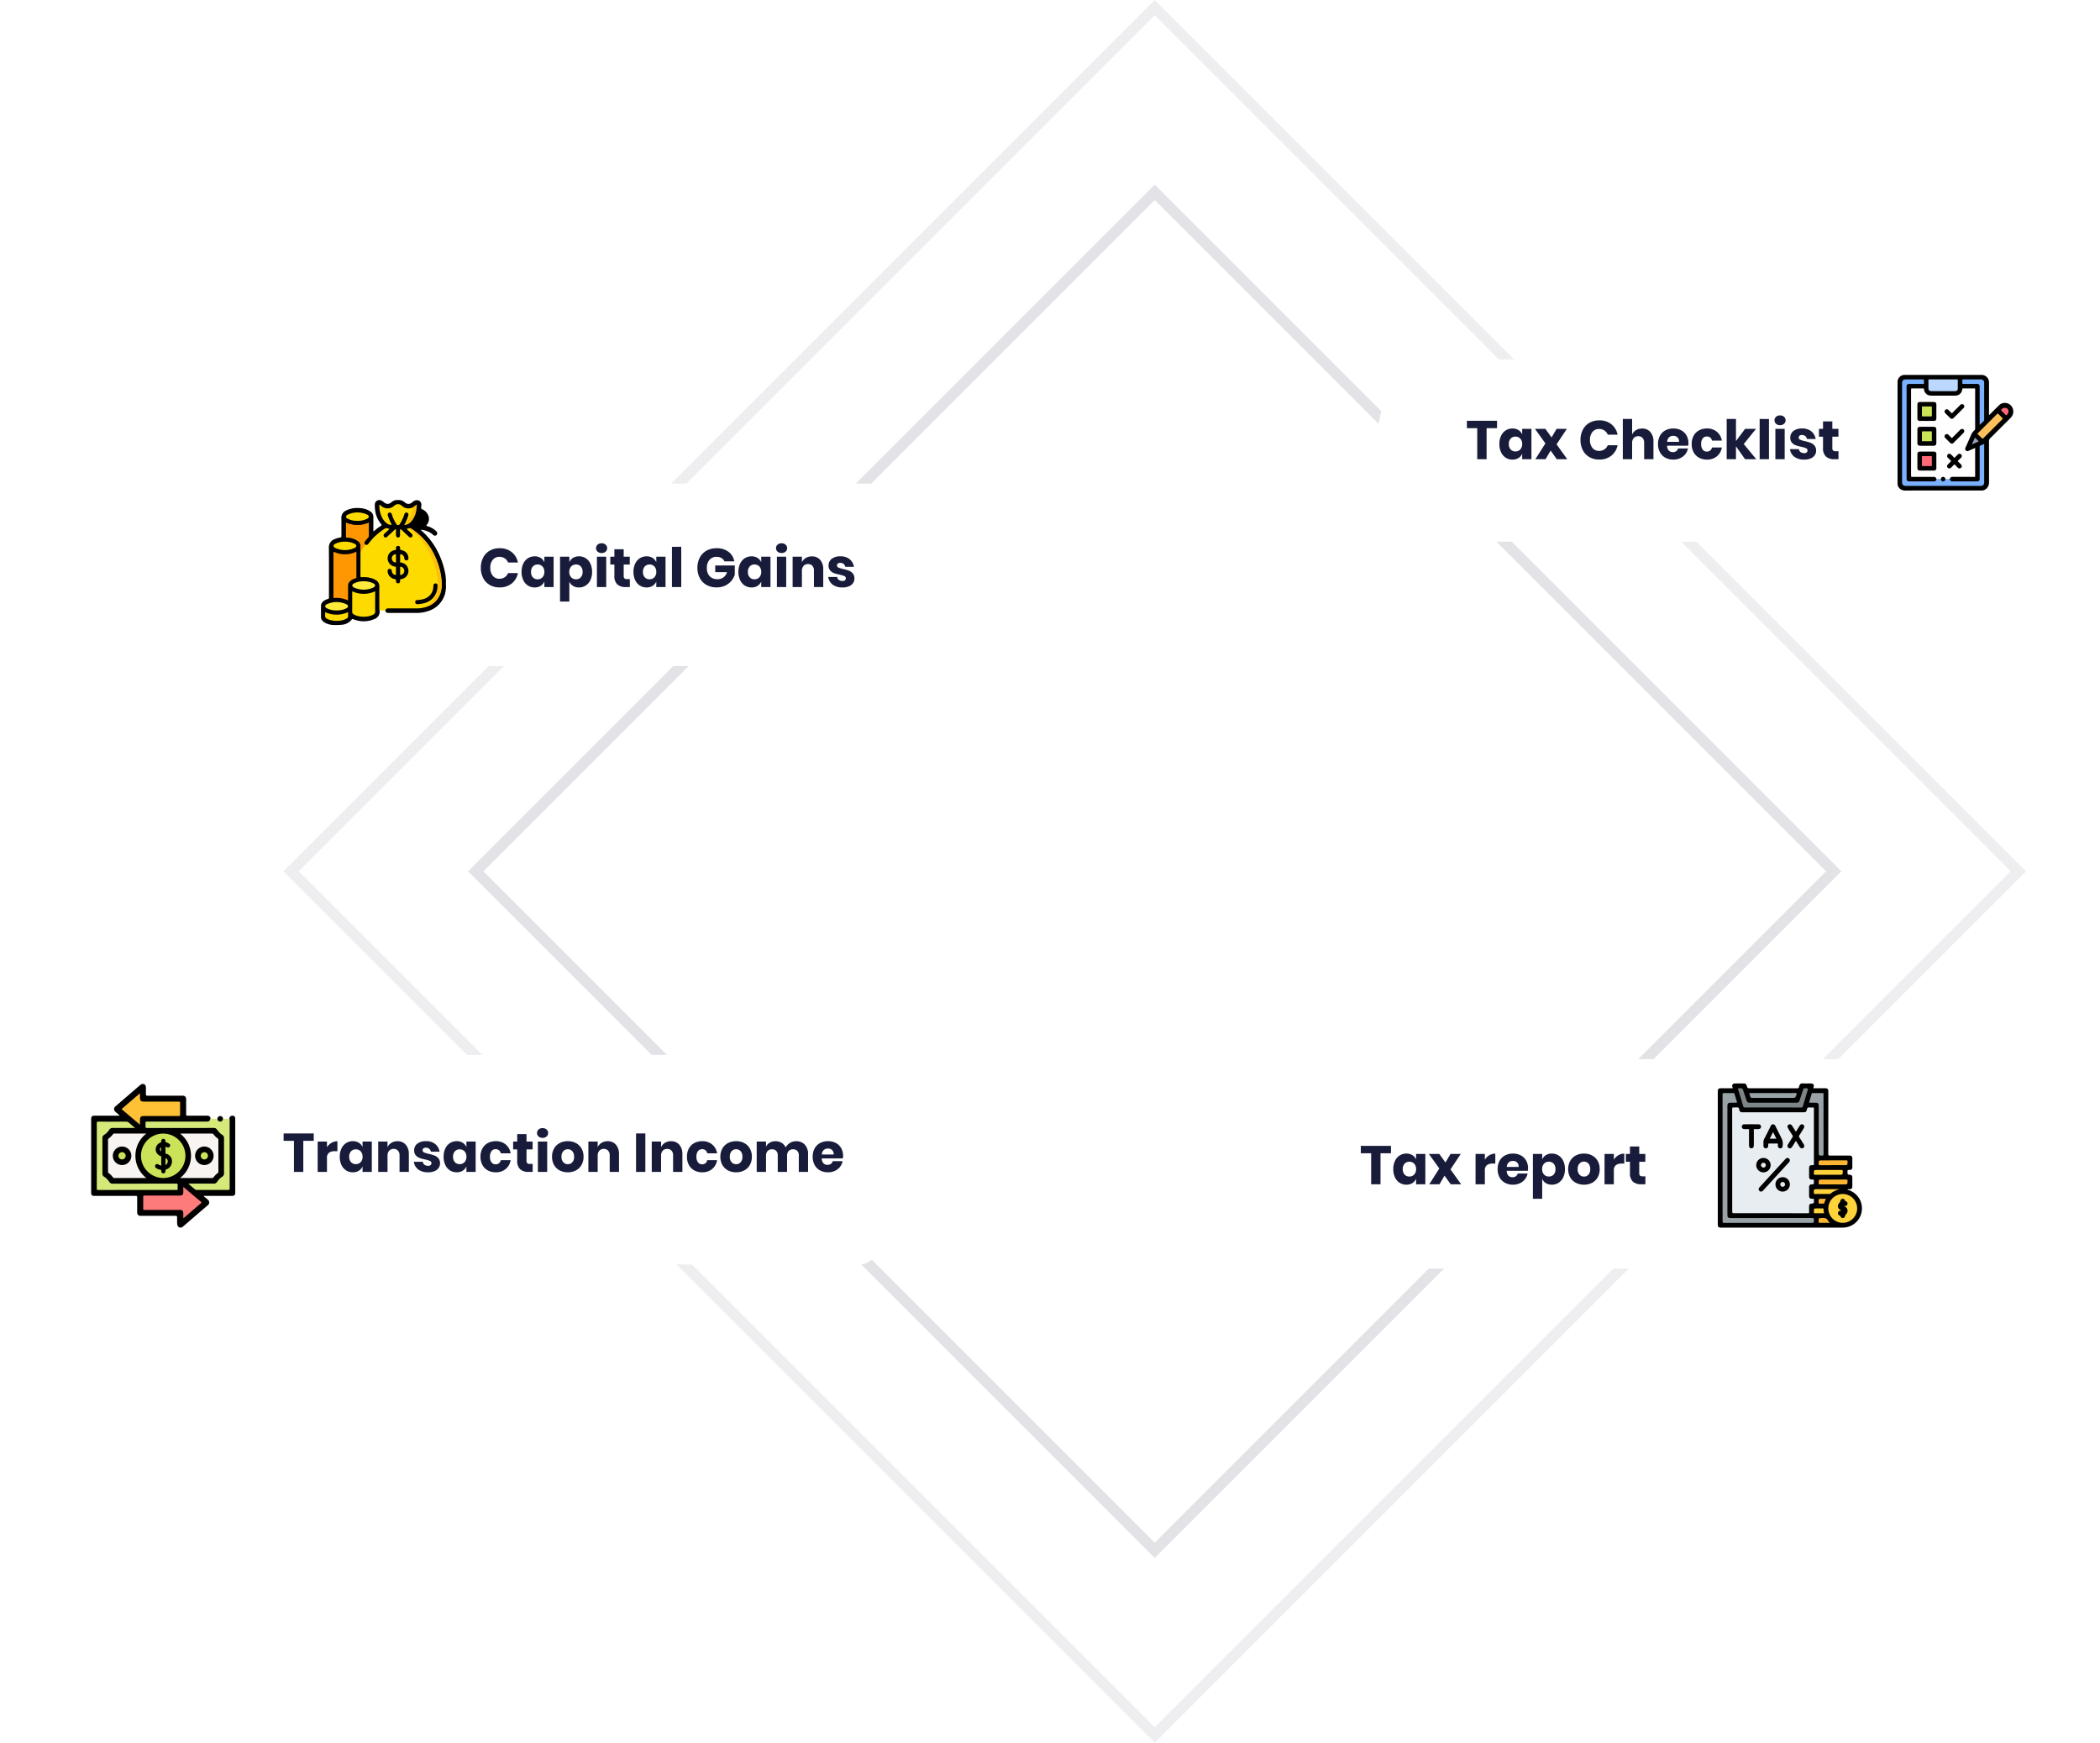 <svg xmlns="http://www.w3.org/2000/svg" xmlns:xlink="http://www.w3.org/1999/xlink" width="772" height="640.639" viewBox="0 0 772 640.639">
  <defs>
    <filter id="Path_12119" x="94" y="168.819" width="290" height="111.187" filterUnits="userSpaceOnUse">
      <feOffset dy="3" input="SourceAlpha"/>
      <feGaussianBlur stdDeviation="3" result="blur"/>
      <feFlood flood-opacity="0.161"/>
      <feComposite operator="in" in2="blur"/>
      <feComposite in="SourceGraphic"/>
    </filter>
    <filter id="Path_12584" x="94" y="168.819" width="290" height="111.187" filterUnits="userSpaceOnUse">
      <feOffset dy="3" input="SourceAlpha"/>
      <feGaussianBlur stdDeviation="3" result="blur-2"/>
      <feFlood flood-opacity="0.161"/>
      <feComposite operator="in" in2="blur-2"/>
      <feComposite in="SourceGraphic"/>
    </filter>
    <filter id="Path_12119-2" x="0" y="348.708" width="356" height="125.112" filterUnits="userSpaceOnUse">
      <feOffset dy="3" input="SourceAlpha"/>
      <feGaussianBlur stdDeviation="3" result="blur-3"/>
      <feFlood flood-opacity="0.161"/>
      <feComposite operator="in" in2="blur-3"/>
      <feComposite in="SourceGraphic"/>
    </filter>
    <filter id="Path_12176" x="482" y="123.133" width="290" height="111.187" filterUnits="userSpaceOnUse">
      <feOffset dy="3" input="SourceAlpha"/>
      <feGaussianBlur stdDeviation="3" result="blur-4"/>
      <feFlood flood-opacity="0.161"/>
      <feComposite operator="in" in2="blur-4"/>
      <feComposite in="SourceGraphic"/>
    </filter>
    <filter id="Path_12211" x="434.442" y="350.264" width="298.558" height="125.112" filterUnits="userSpaceOnUse">
      <feOffset dy="3" input="SourceAlpha"/>
      <feGaussianBlur stdDeviation="3" result="blur-5"/>
      <feFlood flood-opacity="0.161"/>
      <feComposite operator="in" in2="blur-5"/>
      <feComposite in="SourceGraphic"/>
    </filter>
  </defs>
  <g id="Group_3666" data-name="Group 3666" transform="translate(-740 -139.181)">
    <g id="Rectangle_686" data-name="Rectangle 686" transform="translate(1164.5 207.063) rotate(45)" fill="none" stroke="#42455e" stroke-width="4" opacity="0.15">
      <rect width="357" height="357" stroke="none"/>
      <rect x="2" y="2" width="353" height="353" fill="none"/>
    </g>
    <g id="Group_3622" data-name="Group 3622" transform="translate(-45.667 257.319)" opacity="0.18">
      <g id="Path_2649" data-name="Path 2649" transform="translate(1159.45 88.73) rotate(45)" fill="none">
        <path d="M0,0l163.27,0,0,163.27L0,163.272Z" stroke="none"/>
        <path d="M 138.272 25 L 25.002 25.002 L 25 138.272 L 138.27 138.27 L 138.272 25 M 163.272 0 L 163.27 163.27 L 0 163.272 L 0.002 0.002 L 163.272 0 Z" stroke="none" fill="#fff"/>
      </g>
      <g id="Path_2650" data-name="Path 2650" transform="translate(1268.883 88.73) rotate(45)" fill="none">
        <path d="M0,0l163.27,0,0,163.27L0,163.272Z" stroke="none"/>
        <path d="M 138.272 25 L 25.002 25.002 L 25 138.272 L 138.27 138.27 L 138.272 25 M 163.272 0 L 163.27 163.27 L 0 163.272 L 0.002 0.002 L 163.272 0 Z" stroke="none" fill="#fff"/>
      </g>
    </g>
    <g id="Rectangle_687" data-name="Rectangle 687" transform="translate(1164.5 139.181) rotate(45)" fill="none" stroke="#42455e" stroke-width="4" opacity="0.09">
      <rect width="453" height="453" stroke="none"/>
      <rect x="2" y="2" width="449" height="449" fill="none"/>
    </g>
    <g id="Group_3624" data-name="Group 3624" transform="translate(0 50)">
      <g transform="matrix(1, 0, 0, 1, 740, 89.18)" filter="url(#Path_12119)">
        <path id="Path_12119-3" data-name="Path 12119" d="M75,20H317a5,5,0,0,1,5,5l20,88c0,2.761-22.239-26-25-26H75a5,5,0,0,1-5-5V25A5,5,0,0,1,75,20Z" transform="translate(33 154.82)" fill="#fff"/>
      </g>
      <g transform="matrix(1, 0, 0, 1, 740, 89.18)" filter="url(#Path_12584)">
        <path id="Path_12584-2" data-name="Path 12584" d="M75,20H317a5,5,0,0,1,5,5l20,88c0,2.761-22.239-26-25-26H75a5,5,0,0,1-5-5V25A5,5,0,0,1,75,20Z" transform="translate(33 154.82)" fill="#fff"/>
      </g>
      <path id="Path_12714" data-name="Path 12714" d="M7.64-14.28a6.917,6.917,0,0,1,4.47,1.42A6.5,6.5,0,0,1,14.4-9.02H10.78a3.321,3.321,0,0,0-1.23-1.54,3.438,3.438,0,0,0-1.97-.56,3,3,0,0,0-2.42,1.1,4.435,4.435,0,0,0-.92,2.94,4.395,4.395,0,0,0,.92,2.93A3.012,3.012,0,0,0,7.58-3.06a3.438,3.438,0,0,0,1.97-.56,3.336,3.336,0,0,0,1.23-1.52H14.4a6.533,6.533,0,0,1-2.29,3.83A6.884,6.884,0,0,1,7.64.12,7.053,7.053,0,0,1,4.02-.79,6.177,6.177,0,0,1,1.61-3.34,8.009,8.009,0,0,1,.76-7.08a8.009,8.009,0,0,1,.85-3.74,6.177,6.177,0,0,1,2.41-2.55A7.053,7.053,0,0,1,7.64-14.28ZM20.56-11.3a4.04,4.04,0,0,1,2.2.58,3.487,3.487,0,0,1,1.36,1.58v-2.02h3.4V0h-3.4V-2.02A3.487,3.487,0,0,1,22.76-.44a4.04,4.04,0,0,1-2.2.58,4.52,4.52,0,0,1-2.47-.69,4.721,4.721,0,0,1-1.72-1.99,6.9,6.9,0,0,1-.63-3.04,6.881,6.881,0,0,1,.63-3.05,4.732,4.732,0,0,1,1.72-1.98A4.52,4.52,0,0,1,20.56-11.3Zm1.1,3a2.3,2.3,0,0,0-1.77.72,2.823,2.823,0,0,0-.67,2,2.823,2.823,0,0,0,.67,2,2.3,2.3,0,0,0,1.77.72,2.312,2.312,0,0,0,1.77-.74,2.787,2.787,0,0,0,.69-1.98,2.779,2.779,0,0,0-.69-1.99A2.328,2.328,0,0,0,21.66-8.3Zm15.18-3a4.52,4.52,0,0,1,2.47.69,4.732,4.732,0,0,1,1.72,1.98,6.881,6.881,0,0,1,.63,3.05,6.9,6.9,0,0,1-.63,3.04A4.721,4.721,0,0,1,39.31-.55a4.52,4.52,0,0,1-2.47.69,4.04,4.04,0,0,1-2.2-.58A3.368,3.368,0,0,1,33.3-2.02V5.32H29.88V-11.16H33.3v2.02a3.368,3.368,0,0,1,1.34-1.58A4.04,4.04,0,0,1,36.84-11.3Zm-1.1,3a2.328,2.328,0,0,0-1.77.73,2.779,2.779,0,0,0-.69,1.99,2.787,2.787,0,0,0,.69,1.98,2.312,2.312,0,0,0,1.77.74,2.3,2.3,0,0,0,1.77-.72,2.823,2.823,0,0,0,.67-2,2.823,2.823,0,0,0-.67-2A2.3,2.3,0,0,0,35.74-8.3Zm7.38-6a1.669,1.669,0,0,1,.56-1.29,2.113,2.113,0,0,1,1.48-.51,2.113,2.113,0,0,1,1.48.51,1.669,1.669,0,0,1,.56,1.29,1.647,1.647,0,0,1-.56,1.27,2.113,2.113,0,0,1-1.48.51,2.113,2.113,0,0,1-1.48-.51A1.647,1.647,0,0,1,43.12-14.3Zm3.74,3.14V0H43.44V-11.16Zm8.68,8.22V0H54a4.431,4.431,0,0,1-3.05-.97,4.112,4.112,0,0,1-1.09-3.21v-4.1h-1.5v-2.88h1.5V-13.9h3.42v2.74h2.24v2.88H53.28v4.16a1.254,1.254,0,0,0,.27.92,1.291,1.291,0,0,0,.91.26ZM61.7-11.3a4.04,4.04,0,0,1,2.2.58,3.487,3.487,0,0,1,1.36,1.58v-2.02h3.4V0h-3.4V-2.02A3.487,3.487,0,0,1,63.9-.44a4.04,4.04,0,0,1-2.2.58,4.52,4.52,0,0,1-2.47-.69,4.721,4.721,0,0,1-1.72-1.99,6.9,6.9,0,0,1-.63-3.04,6.881,6.881,0,0,1,.63-3.05,4.732,4.732,0,0,1,1.72-1.98A4.52,4.52,0,0,1,61.7-11.3Zm1.1,3a2.3,2.3,0,0,0-1.77.72,2.823,2.823,0,0,0-.67,2,2.823,2.823,0,0,0,.67,2,2.3,2.3,0,0,0,1.77.72,2.312,2.312,0,0,0,1.77-.74,2.787,2.787,0,0,0,.69-1.98,2.779,2.779,0,0,0-.69-1.99A2.328,2.328,0,0,0,62.8-8.3Zm11.64-6.5V0H71.02V-14.8Zm12.98.52a7.062,7.062,0,0,1,4.38,1.3,5.538,5.538,0,0,1,2.14,3.52H90.32a2.791,2.791,0,0,0-1.1-1.21,3.362,3.362,0,0,0-1.78-.45,3.326,3.326,0,0,0-2.6,1.09,4.249,4.249,0,0,0-.98,2.95,4.318,4.318,0,0,0,1.03,3.1A3.857,3.857,0,0,0,87.82-2.9a3.539,3.539,0,0,0,2.14-.67,3.571,3.571,0,0,0,1.3-1.91H86.94V-7.94h7.18v3.38a6.9,6.9,0,0,1-1.28,2.3A6.59,6.59,0,0,1,90.59-.54a7.125,7.125,0,0,1-3.13.66,7.436,7.436,0,0,1-3.74-.91,6.234,6.234,0,0,1-2.47-2.55,7.858,7.858,0,0,1-.87-3.74,7.858,7.858,0,0,1,.87-3.74,6.252,6.252,0,0,1,2.46-2.55A7.339,7.339,0,0,1,87.42-14.28Zm12.86,2.98a4.04,4.04,0,0,1,2.2.58,3.487,3.487,0,0,1,1.36,1.58v-2.02h3.4V0h-3.4V-2.02a3.487,3.487,0,0,1-1.36,1.58,4.04,4.04,0,0,1-2.2.58,4.52,4.52,0,0,1-2.47-.69,4.721,4.721,0,0,1-1.72-1.99,6.9,6.9,0,0,1-.63-3.04,6.881,6.881,0,0,1,.63-3.05,4.732,4.732,0,0,1,1.72-1.98A4.52,4.52,0,0,1,100.28-11.3Zm1.1,3a2.3,2.3,0,0,0-1.77.72,2.823,2.823,0,0,0-.67,2,2.823,2.823,0,0,0,.67,2,2.3,2.3,0,0,0,1.77.72,2.312,2.312,0,0,0,1.77-.74,2.787,2.787,0,0,0,.69-1.98,2.779,2.779,0,0,0-.69-1.99A2.328,2.328,0,0,0,101.38-8.3Zm7.9-6a1.669,1.669,0,0,1,.56-1.29,2.113,2.113,0,0,1,1.48-.51,2.113,2.113,0,0,1,1.48.51,1.669,1.669,0,0,1,.56,1.29,1.647,1.647,0,0,1-.56,1.27,2.113,2.113,0,0,1-1.48.51,2.113,2.113,0,0,1-1.48-.51A1.647,1.647,0,0,1,109.28-14.3Zm3.74,3.14V0H109.6V-11.16Zm9.44-.12A3.863,3.863,0,0,1,125.51-10a5.134,5.134,0,0,1,1.13,3.52V0h-3.42V-6.08a2.46,2.46,0,0,0-.59-1.75,2.049,2.049,0,0,0-1.57-.63,2.137,2.137,0,0,0-1.65.66,2.67,2.67,0,0,0-.61,1.88V0h-3.42V-11.16h3.42v2.04a3.681,3.681,0,0,1,1.43-1.58A4.2,4.2,0,0,1,122.46-11.28Zm10.5-.02a5.12,5.12,0,0,1,3.39,1.06,4.606,4.606,0,0,1,1.59,2.8h-3.2a1.773,1.773,0,0,0-.63-1.07,1.913,1.913,0,0,0-1.23-.39,1.345,1.345,0,0,0-.88.25.872.872,0,0,0-.3.71.833.833,0,0,0,.55.78,8.77,8.77,0,0,0,1.73.52,17.181,17.181,0,0,1,2.1.61,3.464,3.464,0,0,1,1.42,1.01,2.791,2.791,0,0,1,.6,1.88,2.883,2.883,0,0,1-.52,1.7,3.424,3.424,0,0,1-1.5,1.16,5.861,5.861,0,0,1-2.32.42,5.974,5.974,0,0,1-3.62-1,4.219,4.219,0,0,1-1.66-2.86h3.3a1.485,1.485,0,0,0,.61,1.1,2.3,2.3,0,0,0,1.37.38,1.275,1.275,0,0,0,.88-.27.91.91,0,0,0,.3-.71.854.854,0,0,0-.55-.83,10.113,10.113,0,0,0-1.79-.53,14.313,14.313,0,0,1-2.04-.56,3.368,3.368,0,0,1-1.38-.97,2.7,2.7,0,0,1-.58-1.83,2.986,2.986,0,0,1,1.14-2.43A4.968,4.968,0,0,1,132.96-11.3Z" transform="translate(916 305)" fill="#181c3a"/>
    </g>
    <g transform="matrix(1, 0, 0, 1, 740, 139.18)" filter="url(#Path_12119-2)">
      <path id="Path_12119-4" data-name="Path 12119" d="M76.213,20H376.934a5.994,5.994,0,0,1,6.213,5.747L408,126.9c0,3.174-27.635-29.885-31.066-29.885H76.213A5.994,5.994,0,0,1,70,91.265V25.747A5.994,5.994,0,0,1,76.213,20Z" transform="matrix(1, 0, 0, -1, -61, 481.82)" fill="#fff"/>
    </g>
    <path id="Path_12715" data-name="Path 12715" d="M11.34-14.14v2.72H7.5V0H4.06V-11.42H.26v-2.72ZM16.2-9.06a4.853,4.853,0,0,1,1.65-1.62,4.212,4.212,0,0,1,2.19-.6v3.66h-.98a3.38,3.38,0,0,0-2.11.58,2.33,2.33,0,0,0-.75,1.96V0H12.78V-11.16H16.2Zm9.52-2.24a4.04,4.04,0,0,1,2.2.58,3.487,3.487,0,0,1,1.36,1.58v-2.02h3.4V0h-3.4V-2.02A3.487,3.487,0,0,1,27.92-.44a4.04,4.04,0,0,1-2.2.58,4.52,4.52,0,0,1-2.47-.69,4.721,4.721,0,0,1-1.72-1.99,6.9,6.9,0,0,1-.63-3.04,6.881,6.881,0,0,1,.63-3.05,4.732,4.732,0,0,1,1.72-1.98A4.52,4.52,0,0,1,25.72-11.3Zm1.1,3a2.3,2.3,0,0,0-1.77.72,2.823,2.823,0,0,0-.67,2,2.823,2.823,0,0,0,.67,2,2.3,2.3,0,0,0,1.77.72,2.312,2.312,0,0,0,1.77-.74,2.787,2.787,0,0,0,.69-1.98,2.779,2.779,0,0,0-.69-1.99A2.328,2.328,0,0,0,26.82-8.3Zm15.3-2.98A3.863,3.863,0,0,1,45.17-10,5.134,5.134,0,0,1,46.3-6.48V0H42.88V-6.08a2.46,2.46,0,0,0-.59-1.75,2.049,2.049,0,0,0-1.57-.63,2.137,2.137,0,0,0-1.65.66,2.67,2.67,0,0,0-.61,1.88V0H35.04V-11.16h3.42v2.04a3.681,3.681,0,0,1,1.43-1.58A4.2,4.2,0,0,1,42.12-11.28Zm10.5-.02a5.12,5.12,0,0,1,3.39,1.06,4.606,4.606,0,0,1,1.59,2.8H54.4a1.773,1.773,0,0,0-.63-1.07,1.913,1.913,0,0,0-1.23-.39,1.345,1.345,0,0,0-.88.25.872.872,0,0,0-.3.71.833.833,0,0,0,.55.78,8.77,8.77,0,0,0,1.73.52,17.18,17.18,0,0,1,2.1.61,3.464,3.464,0,0,1,1.42,1.01,2.791,2.791,0,0,1,.6,1.88,2.883,2.883,0,0,1-.52,1.7,3.424,3.424,0,0,1-1.5,1.16,5.861,5.861,0,0,1-2.32.42,5.974,5.974,0,0,1-3.62-1,4.219,4.219,0,0,1-1.66-2.86h3.3a1.485,1.485,0,0,0,.61,1.1,2.3,2.3,0,0,0,1.37.38,1.275,1.275,0,0,0,.88-.27.91.91,0,0,0,.3-.71.854.854,0,0,0-.55-.83,10.113,10.113,0,0,0-1.79-.53,14.313,14.313,0,0,1-2.04-.56,3.368,3.368,0,0,1-1.38-.97,2.7,2.7,0,0,1-.58-1.83,2.986,2.986,0,0,1,1.14-2.43A4.968,4.968,0,0,1,52.62-11.3Zm11.28,0a4.04,4.04,0,0,1,2.2.58,3.487,3.487,0,0,1,1.36,1.58v-2.02h3.4V0h-3.4V-2.02A3.487,3.487,0,0,1,66.1-.44a4.04,4.04,0,0,1-2.2.58,4.52,4.52,0,0,1-2.47-.69,4.721,4.721,0,0,1-1.72-1.99,6.9,6.9,0,0,1-.63-3.04,6.881,6.881,0,0,1,.63-3.05,4.732,4.732,0,0,1,1.72-1.98A4.52,4.52,0,0,1,63.9-11.3Zm1.1,3a2.3,2.3,0,0,0-1.77.72,2.823,2.823,0,0,0-.67,2,2.823,2.823,0,0,0,.67,2A2.3,2.3,0,0,0,65-2.86a2.312,2.312,0,0,0,1.77-.74,2.787,2.787,0,0,0,.69-1.98,2.779,2.779,0,0,0-.69-1.99A2.328,2.328,0,0,0,65-8.3Zm13.26-3a5.543,5.543,0,0,1,3.62,1.19,5.277,5.277,0,0,1,1.84,3.27H80.1a1.91,1.91,0,0,0-.66-1.12,1.953,1.953,0,0,0-1.26-.4,1.828,1.828,0,0,0-1.48.71,3.2,3.2,0,0,0-.58,2.07,3.2,3.2,0,0,0,.58,2.07,1.828,1.828,0,0,0,1.48.71,1.953,1.953,0,0,0,1.26-.4,1.91,1.91,0,0,0,.66-1.12h3.62a5.277,5.277,0,0,1-1.84,3.27A5.543,5.543,0,0,1,78.26.14a6,6,0,0,1-2.91-.69,4.93,4.93,0,0,1-1.99-1.99,6.174,6.174,0,0,1-.72-3.04,6.23,6.23,0,0,1,.71-3.05,4.866,4.866,0,0,1,1.99-1.98A6.056,6.056,0,0,1,78.26-11.3ZM91.82-2.94V0H90.28a4.431,4.431,0,0,1-3.05-.97,4.112,4.112,0,0,1-1.09-3.21v-4.1h-1.5v-2.88h1.5V-13.9h3.42v2.74H91.8v2.88H89.56v4.16a1.254,1.254,0,0,0,.27.92,1.291,1.291,0,0,0,.91.26Zm1.6-11.36a1.669,1.669,0,0,1,.56-1.29,2.113,2.113,0,0,1,1.48-.51,2.113,2.113,0,0,1,1.48.51,1.669,1.669,0,0,1,.56,1.29,1.647,1.647,0,0,1-.56,1.27,2.113,2.113,0,0,1-1.48.51,2.113,2.113,0,0,1-1.48-.51A1.647,1.647,0,0,1,93.42-14.3Zm3.74,3.14V0H93.74V-11.16Zm7.58-.14a6.276,6.276,0,0,1,2.97.69,5.059,5.059,0,0,1,2.06,1.99,5.976,5.976,0,0,1,.75,3.04,5.976,5.976,0,0,1-.75,3.04,5.059,5.059,0,0,1-2.06,1.99,6.276,6.276,0,0,1-2.97.69,6.335,6.335,0,0,1-2.98-.69,5.043,5.043,0,0,1-2.07-1.99,5.976,5.976,0,0,1-.75-3.04,5.976,5.976,0,0,1,.75-3.04,5.043,5.043,0,0,1,2.07-1.99A6.335,6.335,0,0,1,104.74-11.3Zm0,2.96a2.179,2.179,0,0,0-1.65.71,2.876,2.876,0,0,0-.67,2.05,2.839,2.839,0,0,0,.67,2.04,2.194,2.194,0,0,0,1.65.7,2.162,2.162,0,0,0,1.64-.7,2.866,2.866,0,0,0,.66-2.04,2.9,2.9,0,0,0-.66-2.05A2.148,2.148,0,0,0,104.74-8.34Zm14.64-2.94A3.863,3.863,0,0,1,122.43-10a5.134,5.134,0,0,1,1.13,3.52V0h-3.42V-6.08a2.46,2.46,0,0,0-.59-1.75,2.049,2.049,0,0,0-1.57-.63,2.137,2.137,0,0,0-1.65.66,2.67,2.67,0,0,0-.61,1.88V0H112.3V-11.16h3.42v2.04a3.681,3.681,0,0,1,1.43-1.58A4.2,4.2,0,0,1,119.38-11.28Zm13.86-2.86V0h-3.42V-14.14Zm9.44,2.86A3.863,3.863,0,0,1,145.73-10a5.134,5.134,0,0,1,1.13,3.52V0h-3.42V-6.08a2.46,2.46,0,0,0-.59-1.75,2.049,2.049,0,0,0-1.57-.63,2.137,2.137,0,0,0-1.65.66,2.67,2.67,0,0,0-.61,1.88V0H135.6V-11.16h3.42v2.04a3.681,3.681,0,0,1,1.43-1.58A4.2,4.2,0,0,1,142.68-11.28Zm11.48-.02a5.543,5.543,0,0,1,3.62,1.19,5.277,5.277,0,0,1,1.84,3.27H156a1.91,1.91,0,0,0-.66-1.12,1.953,1.953,0,0,0-1.26-.4,1.828,1.828,0,0,0-1.48.71,3.2,3.2,0,0,0-.58,2.07,3.2,3.2,0,0,0,.58,2.07,1.828,1.828,0,0,0,1.48.71,1.953,1.953,0,0,0,1.26-.4A1.91,1.91,0,0,0,156-4.32h3.62a5.277,5.277,0,0,1-1.84,3.27A5.543,5.543,0,0,1,154.16.14a6,6,0,0,1-2.91-.69,4.93,4.93,0,0,1-1.99-1.99,6.175,6.175,0,0,1-.72-3.04,6.23,6.23,0,0,1,.71-3.05,4.866,4.866,0,0,1,1.99-1.98A6.056,6.056,0,0,1,154.16-11.3Zm12.46,0a6.276,6.276,0,0,1,2.97.69,5.059,5.059,0,0,1,2.06,1.99,5.976,5.976,0,0,1,.75,3.04,5.976,5.976,0,0,1-.75,3.04,5.059,5.059,0,0,1-2.06,1.99,6.276,6.276,0,0,1-2.97.69,6.335,6.335,0,0,1-2.98-.69,5.043,5.043,0,0,1-2.07-1.99,5.976,5.976,0,0,1-.75-3.04,5.976,5.976,0,0,1,.75-3.04,5.043,5.043,0,0,1,2.07-1.99A6.335,6.335,0,0,1,166.62-11.3Zm0,2.96a2.179,2.179,0,0,0-1.65.71,2.876,2.876,0,0,0-.67,2.05,2.839,2.839,0,0,0,.67,2.04,2.194,2.194,0,0,0,1.65.7,2.162,2.162,0,0,0,1.64-.7,2.866,2.866,0,0,0,.66-2.04,2.9,2.9,0,0,0-.66-2.05A2.148,2.148,0,0,0,166.62-8.34Zm22.02-2.94a4.206,4.206,0,0,1,3.24,1.27,4.987,4.987,0,0,1,1.18,3.53V0h-3.4V-6.08a2.277,2.277,0,0,0-.57-1.65,2.055,2.055,0,0,0-1.55-.59,2.1,2.1,0,0,0-1.61.63,2.49,2.49,0,0,0-.59,1.77V0h-3.42V-6.08a2.3,2.3,0,0,0-.56-1.65,2.022,2.022,0,0,0-1.54-.59,2.15,2.15,0,0,0-1.62.62,2.457,2.457,0,0,0-.6,1.78V0h-3.42V-11.16h3.42v1.9a3.33,3.33,0,0,1,1.35-1.48,4.1,4.1,0,0,1,2.13-.54,4.3,4.3,0,0,1,2.26.59A3.706,3.706,0,0,1,184.82-9a4.47,4.47,0,0,1,1.59-1.66A4.18,4.18,0,0,1,188.64-11.28Zm17.3,5.4a4.718,4.718,0,0,1-.1.92H198.1a2.587,2.587,0,0,0,.64,1.81,2.064,2.064,0,0,0,1.48.55,2.023,2.023,0,0,0,1.26-.38,1.774,1.774,0,0,0,.66-.98h3.62a4.73,4.73,0,0,1-.96,2.11,5.117,5.117,0,0,1-1.88,1.46,5.953,5.953,0,0,1-2.54.53,6,6,0,0,1-2.91-.69,4.93,4.93,0,0,1-1.99-1.99,6.175,6.175,0,0,1-.72-3.04,6.23,6.23,0,0,1,.71-3.05,4.866,4.866,0,0,1,1.99-1.98,6.056,6.056,0,0,1,2.92-.69,6.054,6.054,0,0,1,2.92.68,4.8,4.8,0,0,1,1.95,1.91A5.685,5.685,0,0,1,205.94-5.88Zm-3.46-.52a2.056,2.056,0,0,0-.59-1.65,2.172,2.172,0,0,0-1.51-.55,2.24,2.24,0,0,0-1.56.56,2.344,2.344,0,0,0-.7,1.64Z" transform="translate(844 570)" fill="#181c3a"/>
    <g id="Group_3625" data-name="Group 3625" transform="translate(108.25 365.31)">
      <path id="Path_12124" data-name="Path 12124" d="M777.483-42.31h1.077a3.412,3.412,0,0,1,2.076.92,1.864,1.864,0,0,0,2.605-.064,2.9,2.9,0,0,1,1.446-.763,1.651,1.651,0,0,1,1.956,1.918c-.029.253-.059.5-.073.758a.6.6,0,0,0,.418.654,4,4,0,0,1,2.048,1.923,3.3,3.3,0,0,1-.305,3.634c-.346.492-.349.477.237.671a7.416,7.416,0,0,1,3.122,1.787,1.591,1.591,0,0,1,.3.387.879.879,0,0,1-.186,1.065.836.836,0,0,1-1.111.015c-.2-.155-.37-.348-.57-.506a7.909,7.909,0,0,0-4.19-1.467,25.478,25.478,0,0,1,6.129,7.64,29.988,29.988,0,0,1,3.11,9.364c.075.469.026.949.127,1.415v.718c-.1.178-.023.37-.046.554a2.213,2.213,0,0,0,.046.7v.9a14.837,14.837,0,0,1-.346,2.244,9.289,9.289,0,0,1-6.363,6.406,13.31,13.31,0,0,1-4.2.632q-4.957.008-9.915,0a4.8,4.8,0,0,1-.583-.015.9.9,0,0,1-.892-.888.844.844,0,0,1,.872-.881c.194-.018.388-.011.583-.011,3.139,0,6.279-.007,9.418,0a15.15,15.15,0,0,0,3.554-.394,7.6,7.6,0,0,0,6.042-6.338,17.029,17.029,0,0,0-.439-6.8,27.347,27.347,0,0,0-3.632-8.688,22.3,22.3,0,0,0-6.98-6.922.993.993,0,0,0-1.013,0c-.271.06-.342.178-.094.365.552.416,1,.94,1.508,1.4a.844.844,0,0,1,.281.931.822.822,0,0,1-.714.6,1,1,0,0,1-.881-.356c-.587-.619-1.274-1.131-1.854-1.756-.245-.265-.542-.469-.806-.712-.065-.06-.135-.147-.229-.1s-.081.152-.081.241c-.005.568,0,1.136,0,1.7a.92.92,0,0,1-.854,1.006.95.95,0,0,1-.886-.96c-.032-.537,0-1.076-.012-1.614,0-.116.039-.266-.083-.329-.154-.079-.242.072-.333.16-.867.844-1.744,1.677-2.66,2.468a.821.821,0,0,1-1.173.061.876.876,0,0,1,0-1.346c.438-.448.937-.833,1.37-1.289.344-.363.346-.338-.1-.519a.9.9,0,0,0-.883.084,21.012,21.012,0,0,0-5.708,5.114c-.138.176-.271.357-.423.522a.865.865,0,0,1-1.233.2.907.907,0,0,1-.119-1.322,14.3,14.3,0,0,1,1.059-1.333,1.253,1.253,0,0,0,.3-.862c-.008-1.33,0-2.66,0-3.99,0-.443-.014-.447-.418-.3a9.981,9.981,0,0,1-7.306-.019c-.4-.154-.449-.129-.451.282-.006,1.419,0,2.839-.006,4.258,0,.384.154.5.529.537a7.26,7.26,0,0,1,3.708,1.2,2.5,2.5,0,0,1,1.156,2.2q-.025,1.075,0,2.152.006,4.148,0,8.3c0,.655.019.691.684.67a9.558,9.558,0,0,1,4.121.7,4.209,4.209,0,0,1,1.244.786,2.449,2.449,0,0,1,.862,1.852c-.008,2.974.008,5.949-.007,8.923a1.608,1.608,0,0,0,0,.223,2.91,2.91,0,0,1-2.19,3.155,9.715,9.715,0,0,1-7.3.029c-.576-.227-.561-.218-.956.27a5.087,5.087,0,0,1-3.348,1.7c-.32.052-.649.019-.968.094h-2.333a7.186,7.186,0,0,1-2.9-.78A4.576,4.576,0,0,1,750.1,1.849a2.072,2.072,0,0,1-.346-.9V-3.717a2.654,2.654,0,0,1,1.424-1.741,3.4,3.4,0,0,1,.982-.433.6.6,0,0,0,.519-.747,2.951,2.951,0,0,1,0-.359c0-5.921.035-11.842-.023-17.762a3.17,3.17,0,0,1,2.125-3.183,8.672,8.672,0,0,1,1.934-.563c.509-.1.539-.117.54-.633,0-2.153.036-4.307-.011-6.459a2.916,2.916,0,0,1,1.752-2.873,9.3,9.3,0,0,1,4.97-.878,8.326,8.326,0,0,1,2.791.611,5.335,5.335,0,0,1,1.35.789,2.3,2.3,0,0,1,.9,1.827c0,1.6,0,3.2,0,4.8a1.64,1.64,0,0,0,.028.478c.094.067.153.011.206-.037a19.31,19.31,0,0,1,2.564-1.956c.233-.149.366-.282.12-.555a9.816,9.816,0,0,1-2.265-5.138,11.638,11.638,0,0,1-.112-2.146,1.648,1.648,0,0,1,2.542-1.362,4.566,4.566,0,0,1,.913.646,1.863,1.863,0,0,0,2.507,0A3.384,3.384,0,0,1,777.483-42.31Z" fill-rule="evenodd"/>
      <path id="Path_12125" data-name="Path 12125" d="M1132.976,213.9c-.179-.222-.054-.481-.085-.721.03-.039.058-.036.085,0Z" transform="translate(-337.274 -224.888)" fill="#151515" fill-rule="evenodd"/>
      <path id="Path_12126" data-name="Path 12126" d="M1132.988,209.447l-.086,0c.029-.178-.087-.38.086-.536Z" transform="translate(-337.285 -221.152)" fill="#242424" fill-rule="evenodd"/>
      <path id="Path_12127" data-name="Path 12127" d="M880.425,74.084l-2.259-.005c-.005-2.927-.037-5.854,0-8.78a2.6,2.6,0,0,0-1.348-2.4,7.606,7.606,0,0,0-3.618-1.032,16.019,16.019,0,0,0-1.612,0c-.235.008-.345-.017-.344-.3.015-2.957.017-5.913.023-8.87a12.842,12.842,0,0,1,1.54-2.66c.051-.072.111-.144.219-.124.582.187.781.122,1.181-.4a21.706,21.706,0,0,1,5.98-5.485.932.932,0,0,1,1.059-.1,3.468,3.468,0,0,0,.633.211c-.643.6-1.251,1.169-1.862,1.736a.8.8,0,0,0-.306.835.767.767,0,0,0,1.318.312c.883-.807,1.752-1.63,2.627-2.446l.231-.213c.09-.082.186-.17.315-.1s.068.186.069.283c0,.643-.006,1.286.007,1.929a.744.744,0,0,0,.6.785.728.728,0,0,0,.811-.335.846.846,0,0,0,.113-.516c0-.613,0-1.227,0-1.84,0-.111-.059-.257.081-.323s.248.054.344.144q1.362,1.269,2.722,2.542a1,1,0,0,0,.657.347.721.721,0,0,0,.72-.44.743.743,0,0,0-.2-.9c-.565-.535-1.137-1.062-1.706-1.592-.065-.061-.131-.12-.25-.228l.547-.125a.708.708,0,0,1,.7.179,18.886,18.886,0,0,1,1.607,1.292,25.5,25.5,0,0,1,6.951,10.4,28.2,28.2,0,0,1,1.615,6.649,8.574,8.574,0,0,1,.115,1.7c-.014.168.042.374-.19.453-.124-.031-.19-.139-.283-.212a.614.614,0,0,0-1.042.342,4.583,4.583,0,0,0-.1.753,5.021,5.021,0,0,1-1.626,3.393,6.229,6.229,0,0,1-3.54,1.372c-.268.027-.533.067-.8.1-.454.052-.674.268-.658.631a.718.718,0,0,0,.739.641,5.5,5.5,0,0,0,.8-.076,7.523,7.523,0,0,0,4.74-2.094,6.476,6.476,0,0,0,1.112-1.778c.071-.146.105-.315.258-.41.341.094.15.338.107.493a8.287,8.287,0,0,1-1.648,3.094,6.378,6.378,0,0,1-2.646,1.985,9.474,9.474,0,0,1-3.045.431c-3.482.011-6.965,0-10.447,0C880.775,73.329,880.6,73.465,880.425,74.084Z" transform="translate(-106.952 -75.805)" fill="#fedb00" fill-rule="evenodd"/>
      <path id="Path_12128" data-name="Path 12128" d="M796.449,116.339v.46c0,2.93,0,5.861.006,8.791,0,.308-.057.475-.393.563a4.535,4.535,0,0,0-1.813.944,2.266,2.266,0,0,0-.864,1.835c.02,1.614.006,3.229.006,4.844v.493a11.392,11.392,0,0,0-2.324-.768,9.5,9.5,0,0,0-2.588-.126c-.381.033-.468-.044-.467-.427q.021-7.266.009-14.532c0-.568.017-1.137-.006-1.7-.014-.35.085-.357.373-.232a9.6,9.6,0,0,0,7.33.169C795.938,116.568,796.152,116.465,796.449,116.339Z" transform="translate(-33.682 -139.661)" fill="#fe9701" fill-rule="evenodd"/>
      <path id="Path_12129" data-name="Path 12129" d="M854.1,238v2.6c0,1.6-.025,3.2.013,4.8a1.171,1.171,0,0,1-.671,1.154,6.59,6.59,0,0,1-2.741.752,8.363,8.363,0,0,1-3.831-.49,4.481,4.481,0,0,1-.713-.37.987.987,0,0,1-.5-.929c.018-2.362.009-4.724.009-7.086V238A9.967,9.967,0,0,0,854.1,238Z" transform="translate(-84.434 -246.761)" fill="#fedb00" fill-rule="evenodd"/>
      <path id="Path_12130" data-name="Path 12130" d="M938.082-22.038a19.454,19.454,0,0,0,1.4-3.285c.173-.59.024-.985-.443-1.138s-.834.088-1.016.675A13.891,13.891,0,0,1,936.33-22.2a.7.7,0,0,1-1.169,0,14,14,0,0,1-1.637-3.42c-.041-.128-.074-.259-.126-.382a.747.747,0,0,0-.946-.457.742.742,0,0,0-.488.964,15.746,15.746,0,0,0,1.34,3.213c.049.09.1.181.145.276a2.344,2.344,0,0,1-1.751-.47,5.644,5.644,0,0,1-1.7-1.938,9.714,9.714,0,0,1-1.131-4.967,2.08,2.08,0,0,1,.7.459,3.5,3.5,0,0,0,4.7-.027,2,2,0,0,1,2.893-.011,3.6,3.6,0,0,0,3.891.617.371.371,0,0,1,.1.37,9.474,9.474,0,0,1-2.184,5.349C938.734-22.356,938.521-22.016,938.082-22.038Z" transform="translate(-157.657 -11.21)" fill="#fedb00" fill-rule="evenodd"/>
      <path id="Path_12131" data-name="Path 12131" d="M833.545,34.834a19.752,19.752,0,0,0-1.573,2.544.486.486,0,0,1-.186.239c-.006-.7-.037-1.405-.01-2.106a2.3,2.3,0,0,0-1.023-2.027,7,7,0,0,0-3.869-1.235c-.4-.025-.493-.133-.488-.518.021-1.659.009-3.318.009-5.059a9.666,9.666,0,0,0,4.208.934,9.476,9.476,0,0,0,4.216-.938v1.159c0,1.241-.005,2.482,0,3.723a.842.842,0,0,1-.224.6c-.39.452-.765.919-1.13,1.391C833.068,34.077,833.089,34.347,833.545,34.834Z" transform="translate(-67.473 -60.723)" fill="#fe9701" fill-rule="evenodd"/>
      <path id="Path_12132" data-name="Path 12132" d="M1028.152,64.608a2.512,2.512,0,0,0,.054-1.149,30.253,30.253,0,0,0-.778-4.606,28.013,28.013,0,0,0-4.82-10.106,23.4,23.4,0,0,0-4.544-4.461,1.1,1.1,0,0,0-.719-.328.968.968,0,0,1,1.208.047,23,23,0,0,1,8.848,10.488,24.9,24.9,0,0,1,2.331,9.818,8.893,8.893,0,0,1-1.71,5.769,7.762,7.762,0,0,1-4.468,2.782,11.766,11.766,0,0,0,1.788-1.249,8.1,8.1,0,0,0,2.488-4.24c0-.02-.029-.049-.044-.074a.255.255,0,0,1-.053-.29,9.519,9.519,0,0,0,.337-2.251A.2.2,0,0,1,1028.152,64.608Z" transform="translate(-235.568 -75.774)" fill="#fdc008" fill-rule="evenodd"/>
      <path id="Path_12133" data-name="Path 12133" d="M850.174,207.314a7.448,7.448,0,0,1,3.306.657c.385.186.87.384.865.873s-.481.7-.875.867a8.383,8.383,0,0,1-6.614.005c-.392-.161-.872-.377-.882-.86-.011-.515.5-.7.892-.9A7.487,7.487,0,0,1,850.174,207.314Z" transform="translate(-84.707 -219.748)" fill="#feea3a" fill-rule="evenodd"/>
      <path id="Path_12134" data-name="Path 12134" d="M792.566,85.75a7.367,7.367,0,0,1,3.263.642c.4.192.9.382.89.9-.011.482-.489.7-.882.859a8.365,8.365,0,0,1-6.612-.008c-.394-.164-.87-.381-.876-.865s.481-.684.866-.871A7.429,7.429,0,0,1,792.566,85.75Z" transform="translate(-33.98 -112.733)" fill="#fedb00" fill-rule="evenodd"/>
      <path id="Path_12135" data-name="Path 12135" d="M766.928,274.143a7.409,7.409,0,0,1-3.305-.658c-.383-.186-.871-.379-.862-.873s.484-.7.876-.865a8.38,8.38,0,0,1,6.614,0c.393.162.874.379.882.861.008.511-.5.7-.9.9A7.466,7.466,0,0,1,766.928,274.143Z" transform="translate(-11.453 -275.869)" fill="#feea3a" fill-rule="evenodd"/>
      <path id="Path_12136" data-name="Path 12136" d="M830.976-1.025a7.463,7.463,0,0,1-3.307-.644c-.387-.186-.872-.375-.888-.858-.017-.52.484-.733.888-.9a8.374,8.374,0,0,1,6.569-.01c.4.163.906.368.9.887s-.5.7-.9.888A7.409,7.409,0,0,1,830.976-1.025Z" transform="translate(-67.812 -33.635)" fill="#fedb00" fill-rule="evenodd"/>
      <path id="Path_12137" data-name="Path 12137" d="M770.8,302.024c0,.561.008,1.095,0,1.628-.007.36-.277.548-.54.72a5.317,5.317,0,0,1-2.1.731,8.858,8.858,0,0,1-4.331-.3,5.544,5.544,0,0,1-.737-.319,1.142,1.142,0,0,1-.732-1.248,10.076,10.076,0,0,0,.009-1.211A9.985,9.985,0,0,0,770.8,302.024Z" transform="translate(-11.09 -303.123)" fill="#fedb00" fill-rule="evenodd"/>
      <path id="Path_12138" data-name="Path 12138" d="M1005.809-21.131a5.335,5.335,0,0,0,1.974-2.414,9.8,9.8,0,0,0,1-3.892l1.567-1.108a10.886,10.886,0,0,1-.119,1.817,8.386,8.386,0,0,1-1.67,4.141,3.844,3.844,0,0,1-2.259,1.512.807.807,0,0,1-.521.008c-.005,0-.007-.023,0-.031A.166.166,0,0,1,1005.809-21.131Z" transform="translate(-225.384 -12.118)" fill="#fdc008" fill-rule="evenodd"/>
      <path id="Path_12139" data-name="Path 12139" d="M959.1,103.164c0,.374.019.749-.006,1.121-.02.293.052.393.372.434a3.056,3.056,0,0,1,.637,5.925,1.237,1.237,0,0,1-.473.123c-.526-.05-.555.239-.538.651.025.594-.254.909-.735.918s-.808-.328-.777-.931c.022-.428-.061-.584-.543-.653a3.017,3.017,0,0,1-2.524-2.943.756.756,0,0,1,.726-.807.74.74,0,0,1,.8.726c.008.074.005.15.017.223a1.569,1.569,0,0,0,1.2,1.3c.21.04.328.024.322-.252-.018-.837-.013-1.674,0-2.511,0-.213-.068-.261-.275-.287a3.055,3.055,0,0,1,.031-6.089c.207-.009.25-.1.242-.275a3.694,3.694,0,0,1,0-.538.755.755,0,0,1,.807-.725.687.687,0,0,1,.7.763c-.052.562.12.753.7.86a2.929,2.929,0,0,1,2.377,2.818c.014.53-.228.849-.674.889-.468.042-.779-.242-.85-.777a1.544,1.544,0,0,0-1.168-1.465c-.257-.062-.389-.024-.37.288C959.121,102.355,959.1,102.76,959.1,103.164Z" transform="translate(-180.257 -124.024)" fill-rule="evenodd"/>
      <path id="Path_12140" data-name="Path 12140" d="M1047.25,214.206a7.251,7.251,0,0,1-.366,2.692c-1.071,2.953-3.4,4.11-6.32,4.409a4.746,4.746,0,0,1-.8.044.738.738,0,0,1-.72-.764.72.72,0,0,1,.729-.747,9.712,9.712,0,0,0,2.764-.509,4.75,4.75,0,0,0,3.174-4.225c.023-.178.034-.357.041-.537a.78.78,0,0,1,.6-.839A.757.757,0,0,1,1047.25,214.206Z" transform="translate(-254.667 -225.373)" fill-rule="evenodd"/>
      <path id="Path_12141" data-name="Path 12141" d="M992.809,164c0-.417.008-.833,0-1.25-.006-.206.072-.253.265-.225a1.542,1.542,0,0,1,.061,3.022c-.264.05-.339-.04-.328-.3C992.822,164.838,992.809,164.42,992.809,164Z" transform="translate(-213.964 -180.316)" fill="#fdda00" fill-rule="evenodd"/>
      <path id="Path_12142" data-name="Path 12142" d="M968.822,125.7c0,.418-.015.837.005,1.254.013.27-.095.3-.318.246a1.536,1.536,0,0,1-.047-2.993c.255-.064.387-.033.367.283C968.8,124.891,968.822,125.3,968.822,125.7Z" transform="translate(-191.507 -146.563)" fill="#fedb00" fill-rule="evenodd"/>
    </g>
    <g id="Group_3626" data-name="Group 3626" transform="translate(159.762 529.043)">
      <path id="Path_12177" data-name="Path 12177" d="M613.75,48.895V21.165c.185-.7.416-.871,1.234-.873,2.879-.007,5.757,0,8.636-.006a.833.833,0,0,0,.567-.078,8.3,8.3,0,0,0-1.041-.929c-.166-.15-.347-.283-.5-.445a1.267,1.267,0,0,1,.088-2.022c1.24-1.069,2.474-2.145,3.72-3.207,1.679-1.431,3.34-2.883,5.018-4.315a2.636,2.636,0,0,1,.892-.606,1.106,1.106,0,0,1,1.494,1.036c.046.809.01,1.62.015,2.43.005.753.037.79.786.791q6.076,0,12.153,0c.207,0,.414,0,.62,0a1.15,1.15,0,0,1,1.226,1.189c.025.309.011.62.011.931,0,1.534,0,3.068,0,4.6,0,.568.048.616.626.617,2.344.006,4.689-.006,7.033.007a1.146,1.146,0,0,1,1.329,1.128,1.27,1.27,0,0,1-1.175,1.225,6.053,6.053,0,0,1-.827.025H635.016c-.19,0-.38.009-.569,0-.387-.018-.569.143-.566.544.014,1.648-.17,1.4,1.342,1.4q11.561.012,23.122-.012a2.215,2.215,0,0,1,2.055,1.01,5.464,5.464,0,0,0,1.5,1.483,1.87,1.87,0,0,1,.859,1.707q-.032,6.233,0,12.466a1.873,1.873,0,0,1-.876,1.7,6.074,6.074,0,0,0-1.6,1.6,1.869,1.869,0,0,1-1.7.873c-2.655-.027-5.31-.012-7.966-.008a.834.834,0,0,0-.59.1,22.06,22.06,0,0,0,2.1,1.749,1.024,1.024,0,0,0,.6.1q5.561.006,11.121,0c.583,0,.634-.057.637-.668.006-1.414,0-2.828,0-4.242q0-10.009,0-20.018c0-.293-.01-.587.01-.88.1-.773.382-1.151.935-1.253a1.008,1.008,0,0,1,1.285.84v27.73c-.185.695-.419.873-1.235.874-3.241.007-6.483,0-9.725,0a2.246,2.246,0,0,0-.6.036,1.031,1.031,0,0,0,.407.456c.317.266.643.522.951.8a1.326,1.326,0,0,1-.021,2.272q-.92.794-1.845,1.582c-2.281,1.948-4.542,3.918-6.822,5.867a4.883,4.883,0,0,1-.614.474,1.138,1.138,0,0,1-1.615-.407,2.017,2.017,0,0,1-.246-1.044c0-.707-.014-1.414,0-2.121.011-.429-.169-.6-.584-.57-.154.011-.31,0-.465,0H632.523c-.19,0-.379,0-.569,0a1.162,1.162,0,0,1-1.279-1.292c-.017-1.69,0-3.379-.006-5.069,0-.155-.009-.311,0-.465.023-.381-.164-.532-.529-.515-.172.008-.345,0-.517,0H615.45c-.207,0-.414.005-.621,0A.955.955,0,0,1,613.75,48.895Z" fill-rule="evenodd"/>
      <path id="Path_12178" data-name="Path 12178" d="M746.547,148.978a8.165,8.165,0,1,1,8.142,8.176A8.193,8.193,0,0,1,746.547,148.978Z" transform="translate(-114.474 -113.959)" fill="#cae359" fill-rule="evenodd"/>
      <path id="Path_12179" data-name="Path 12179" d="M787.085,99.747a.436.436,0,0,0,.482.269c.651-.017,1.3-.007,1.955-.008.006.172.018.344.018.516q0,12.515.011,25.029c0,.46-.1.6-.58.593-3.81-.022-7.619-.016-11.429-.006a1.209,1.209,0,0,1-.878-.325c-.729-.65-1.487-1.269-2.268-1.928a1.065,1.065,0,0,1,.588-.068c2.9,0,5.792-.012,8.688,0a1.376,1.376,0,0,0,1.291-.68,6.155,6.155,0,0,1,1.892-1.881,1.26,1.26,0,0,0,.622-1.161q-.015-6.516,0-13.032a1.26,1.26,0,0,0-.614-1.165,6.226,6.226,0,0,1-1.924-1.921,1.376,1.376,0,0,0-1.308-.645c-8.119.01-16.238,0-24.357.02-.526,0-.7-.124-.639-.647a5.541,5.541,0,0,0,0-1.188c-.042-.43.137-.5.525-.5q10.963.016,21.927.007c.888,0,1.227-.279,1.339-1.084a15.225,15.225,0,0,0,2.383.059c.081,0,.164-.1.246-.153.178.075.146.255.193.393a.805.805,0,0,0,.838.62.859.859,0,0,0,.828-.709C786.952,100.009,786.918,99.835,787.085,99.747Z" transform="translate(-124.884 -78.551)" fill="#d4e97a" fill-rule="evenodd"/>
      <path id="Path_12180" data-name="Path 12180" d="M642.757,111.267c-2.835,0-5.507.011-8.178-.008a1.409,1.409,0,0,0-1.334.7,5.812,5.812,0,0,1-1.813,1.815,1.376,1.376,0,0,0-.69,1.283q.023,6.466,0,12.931a1.3,1.3,0,0,0,.634,1.207,6.064,6.064,0,0,1,1.889,1.884,1.375,1.375,0,0,0,1.3.669c7.741-.01,15.482,0,23.223-.021.528,0,.69.128.636.646a8.988,8.988,0,0,0,0,1.343c.012.278-.093.376-.358.344a2.149,2.149,0,0,0-.258,0q-14.275,0-28.551.012c-.481,0-.581-.133-.58-.593q.022-11.974,0-23.947c0-.466.108-.593.583-.59q5.069.033,10.138,0a1.506,1.506,0,0,1,1.112.4C641.2,109.975,641.93,110.566,642.757,111.267Z" transform="translate(-12.861 -86.473)" fill="#d4e979" fill-rule="evenodd"/>
      <path id="Path_12181" data-name="Path 12181" d="M850.506,140.775h.569c3.688,0,7.375,0,11.063-.007a.838.838,0,0,1,.77.374,6.416,6.416,0,0,0,1.43,1.409.609.609,0,0,1,.275.558q-.012,5.842,0,11.683a.569.569,0,0,1-.251.516,7.361,7.361,0,0,0-1.532,1.526.616.616,0,0,1-.555.279c-3.877-.008-7.754-.006-11.76-.006a10.277,10.277,0,0,0-.009-16.332Z" transform="translate(-204.089 -113.912)" fill="#f8f4f2" fill-rule="evenodd"/>
      <path id="Path_12182" data-name="Path 12182" d="M672.785,140.784a10.3,10.3,0,0,0-.075,16.26c-.1.143-.253.069-.374.069-3.739,0-7.479,0-11.218.009a.7.7,0,0,1-.649-.3,7.047,7.047,0,0,0-1.493-1.493.609.609,0,0,1-.27-.557q.011-5.816,0-11.632a.609.609,0,0,1,.259-.564,7.7,7.7,0,0,0,1.533-1.527.529.529,0,0,1,.454-.271C664.862,140.786,668.772,140.784,672.785,140.784Z" transform="translate(-38.753 -113.92)" fill="#f8f4f2" fill-rule="evenodd"/>
      <path id="Path_12183" data-name="Path 12183" d="M767.193,282.787l2.642,2.233c1.276,1.079,2.548,2.163,3.831,3.234.231.193.3.3.028.539-2.085,1.777-4.157,3.569-6.234,5.355a.234.234,0,0,1-.267.084c0-.529,0-1.073,0-1.617,0-1-.338-1.339-1.335-1.34q-6.359-.006-12.718,0c-.677,0-.677,0-.677-.687v-3.929c0-.67,0-.671.7-.671h12.563c1.178,0,1.47-.29,1.471-1.456C767.194,284,767.193,283.465,767.193,282.787Z" transform="translate(-119.574 -236.335)" fill="#fe7b7b" fill-rule="evenodd"/>
      <path id="Path_12184" data-name="Path 12184" d="M701.91,44.926c-2.26-1.912-4.412-3.739-6.573-5.556-.27-.227-.045-.306.083-.417q2.095-1.808,4.194-3.611l2.3-1.976c0,.619,0,1.106,0,1.593,0,1.179.316,1.49,1.51,1.49,4.225,0,8.45.006,12.674-.009.428,0,.594.066.581.551-.039,1.413-.03,2.828,0,4.241.008.41-.107.514-.514.512-4.259-.015-8.518-.01-12.778-.009-1.163,0-1.469.307-1.47,1.471C701.91,43.74,701.91,44.272,701.91,44.926Z" transform="translate(-70.22 -21.329)" fill="#fec035" fill-rule="evenodd"/>
      <path id="Path_12185" data-name="Path 12185" d="M952.23,94.889c.027.753-.327,1.216-.962,1.26s-1.023-.394-1.068-1.16a1.037,1.037,0,0,1,2.029-.1Z" transform="translate(-290.029 -73.693)" fill="#010100" fill-rule="evenodd"/>
      <path id="Path_12186" data-name="Path 12186" d="M786.123,164.633c0-1.061-.008-2.109.006-3.157,0-.293-.222-.321-.39-.407a2.615,2.615,0,0,1-1.6-1.827,2.692,2.692,0,0,1,1.61-3.023.494.494,0,0,0,.385-.549.769.769,0,1,1,1.53-.03c-.005.336.128.442.418.508a2.683,2.683,0,0,1,.964.48.682.682,0,0,1,.268.94.78.78,0,0,1-1,.387c-.189-.074-.367-.178-.633-.309,0,.832,0,1.61,0,2.388,0,.219.165.237.3.287a2.735,2.735,0,0,1,2.083,2.7,3.081,3.081,0,0,1-2.125,3.045c-.187.074-.29.151-.261.361a1.417,1.417,0,0,1,0,.31.766.766,0,0,1-.8.764.712.712,0,0,1-.728-.769c.029-.438-.154-.549-.532-.6a3.207,3.207,0,0,1-1.4-.623.769.769,0,1,1,.8-1.314A2.5,2.5,0,0,0,786.123,164.633Z" transform="translate(-146.611 -126.017)" fill-rule="evenodd"/>
      <path id="Path_12187" data-name="Path 12187" d="M897.523,178.724a3.4,3.4,0,1,1-3.373-3.4A3.41,3.41,0,0,1,897.523,178.724Z" transform="translate(-238.759 -143.698)" fill-rule="evenodd"/>
      <path id="Path_12188" data-name="Path 12188" d="M674.853,175.327a3.405,3.405,0,1,1-3.4,3.376A3.421,3.421,0,0,1,674.853,175.327Z" transform="translate(-49.743 -143.702)" fill-rule="evenodd"/>
      <path id="Path_12189" data-name="Path 12189" d="M811.918,206.081a1.221,1.221,0,0,1,.812,1.151,1.663,1.663,0,0,1-.812,1.448Z" transform="translate(-170.826 -170.213)" fill="#c9e258" fill-rule="evenodd"/>
      <path id="Path_12190" data-name="Path 12190" d="M797.335,178.16c-.592-.356-.608-.946,0-1.607Z" transform="translate(-157.867 -144.759)" fill="#c1d854" fill-rule="evenodd"/>
      <path id="Path_12191" data-name="Path 12191" d="M908.408,191.7a1.34,1.34,0,0,1-1.315,1.315,1.333,1.333,0,0,1-.014-2.667A1.336,1.336,0,0,1,908.408,191.7Z" transform="translate(-251.715 -156.648)" fill="#cae358" fill-rule="evenodd"/>
      <path id="Path_12192" data-name="Path 12192" d="M686.469,191.658a1.335,1.335,0,0,1,1.312-1.317,1.333,1.333,0,0,1,.019,2.667A1.336,1.336,0,0,1,686.469,191.658Z" transform="translate(-62.685 -156.644)" fill="#cae358" fill-rule="evenodd"/>
    </g>
    <g id="Group_3665" data-name="Group 3665">
      <g transform="matrix(1, 0, 0, 1, 740, 139.18)" filter="url(#Path_12176)">
        <path id="Path_12176-2" data-name="Path 12176" d="M75,20H317a5,5,0,0,1,5,5l20,88c0,2.761-22.239-26-25-26H75a5,5,0,0,1-5-5V25A5,5,0,0,1,75,20Z" transform="matrix(-1, 0, 0, 1, 833, 109.13)" fill="#fff"/>
      </g>
      <path id="Path_12717" data-name="Path 12717" d="M11.34-14.14v2.72H7.5V0H4.06V-11.42H.26v-2.72Zm5.68,2.84a4.04,4.04,0,0,1,2.2.58,3.487,3.487,0,0,1,1.36,1.58v-2.02h3.4V0h-3.4V-2.02A3.487,3.487,0,0,1,19.22-.44a4.04,4.04,0,0,1-2.2.58,4.52,4.52,0,0,1-2.47-.69,4.721,4.721,0,0,1-1.72-1.99,6.9,6.9,0,0,1-.63-3.04,6.881,6.881,0,0,1,.63-3.05,4.732,4.732,0,0,1,1.72-1.98A4.52,4.52,0,0,1,17.02-11.3Zm1.1,3a2.3,2.3,0,0,0-1.77.72,2.823,2.823,0,0,0-.67,2,2.823,2.823,0,0,0,.67,2,2.3,2.3,0,0,0,1.77.72,2.312,2.312,0,0,0,1.77-.74,2.787,2.787,0,0,0,.69-1.98,2.779,2.779,0,0,0-.69-1.99A2.328,2.328,0,0,0,18.12-8.3ZM33.32,0,31.04-3.18,29.18,0H25.42l3.7-5.82-3.84-5.34h3.84l2.26,3.14,1.86-3.14H37L33.22-5.48,37.16,0ZM48.9-14.28a6.917,6.917,0,0,1,4.47,1.42,6.5,6.5,0,0,1,2.29,3.84H52.04a3.321,3.321,0,0,0-1.23-1.54,3.438,3.438,0,0,0-1.97-.56,3,3,0,0,0-2.42,1.1,4.435,4.435,0,0,0-.92,2.94,4.395,4.395,0,0,0,.92,2.93,3.012,3.012,0,0,0,2.42,1.09,3.438,3.438,0,0,0,1.97-.56,3.336,3.336,0,0,0,1.23-1.52h3.62a6.533,6.533,0,0,1-2.29,3.83A6.884,6.884,0,0,1,48.9.12a7.053,7.053,0,0,1-3.62-.91,6.177,6.177,0,0,1-2.41-2.55,8.009,8.009,0,0,1-.85-3.74,8.009,8.009,0,0,1,.85-3.74,6.177,6.177,0,0,1,2.41-2.55A7.053,7.053,0,0,1,48.9-14.28Zm15.76,3A3.863,3.863,0,0,1,67.71-10a5.134,5.134,0,0,1,1.13,3.52V0H65.42V-6.08a2.46,2.46,0,0,0-.59-1.75,2.049,2.049,0,0,0-1.57-.63,2.137,2.137,0,0,0-1.65.66A2.67,2.67,0,0,0,61-5.92V0H57.58V-14.8H61v5.68a3.681,3.681,0,0,1,1.43-1.58A4.2,4.2,0,0,1,64.66-11.28ZM81.7-5.88a4.718,4.718,0,0,1-.1.92H73.86a2.587,2.587,0,0,0,.64,1.81,2.064,2.064,0,0,0,1.48.55,2.023,2.023,0,0,0,1.26-.38,1.774,1.774,0,0,0,.66-.98h3.62a4.73,4.73,0,0,1-.96,2.11A5.117,5.117,0,0,1,78.68-.39a5.953,5.953,0,0,1-2.54.53,6,6,0,0,1-2.91-.69,4.93,4.93,0,0,1-1.99-1.99,6.174,6.174,0,0,1-.72-3.04,6.23,6.23,0,0,1,.71-3.05,4.866,4.866,0,0,1,1.99-1.98,6.056,6.056,0,0,1,2.92-.69,6.054,6.054,0,0,1,2.92.68,4.8,4.8,0,0,1,1.95,1.91A5.686,5.686,0,0,1,81.7-5.88ZM78.24-6.4a2.056,2.056,0,0,0-.59-1.65,2.172,2.172,0,0,0-1.51-.55,2.24,2.24,0,0,0-1.56.56,2.344,2.344,0,0,0-.7,1.64Zm10.28-4.9a5.543,5.543,0,0,1,3.62,1.19,5.277,5.277,0,0,1,1.84,3.27H90.36a1.91,1.91,0,0,0-.66-1.12,1.953,1.953,0,0,0-1.26-.4,1.828,1.828,0,0,0-1.48.71,3.2,3.2,0,0,0-.58,2.07,3.2,3.2,0,0,0,.58,2.07,1.828,1.828,0,0,0,1.48.71,1.953,1.953,0,0,0,1.26-.4,1.91,1.91,0,0,0,.66-1.12h3.62a5.277,5.277,0,0,1-1.84,3.27A5.543,5.543,0,0,1,88.52.14a6,6,0,0,1-2.91-.69,4.93,4.93,0,0,1-1.99-1.99,6.174,6.174,0,0,1-.72-3.04,6.23,6.23,0,0,1,.71-3.05,4.866,4.866,0,0,1,1.99-1.98A6.056,6.056,0,0,1,88.52-11.3Zm14,11.3L99.18-4.74V0H95.76V-14.8h3.42v8.12l3.34-4.48h4.02l-4.5,5.58L106.64,0Zm8.78-14.8V0h-3.42V-14.8Zm2.04.5a1.669,1.669,0,0,1,.56-1.29,2.113,2.113,0,0,1,1.48-.51,2.113,2.113,0,0,1,1.48.51,1.669,1.669,0,0,1,.56,1.29,1.647,1.647,0,0,1-.56,1.27,2.113,2.113,0,0,1-1.48.51,2.113,2.113,0,0,1-1.48-.51A1.647,1.647,0,0,1,113.34-14.3Zm3.74,3.14V0h-3.42V-11.16Zm6.42-.14a5.12,5.12,0,0,1,3.39,1.06,4.606,4.606,0,0,1,1.59,2.8h-3.2a1.773,1.773,0,0,0-.63-1.07,1.913,1.913,0,0,0-1.23-.39,1.345,1.345,0,0,0-.88.25.872.872,0,0,0-.3.71.833.833,0,0,0,.55.78,8.77,8.77,0,0,0,1.73.52,17.18,17.18,0,0,1,2.1.61,3.464,3.464,0,0,1,1.42,1.01,2.791,2.791,0,0,1,.6,1.88,2.883,2.883,0,0,1-.52,1.7,3.424,3.424,0,0,1-1.5,1.16,5.861,5.861,0,0,1-2.32.42,5.974,5.974,0,0,1-3.62-1,4.219,4.219,0,0,1-1.66-2.86h3.3a1.485,1.485,0,0,0,.61,1.1,2.3,2.3,0,0,0,1.37.38,1.275,1.275,0,0,0,.88-.27.91.91,0,0,0,.3-.71.854.854,0,0,0-.55-.83,10.112,10.112,0,0,0-1.79-.53,14.313,14.313,0,0,1-2.04-.56,3.368,3.368,0,0,1-1.38-.97,2.7,2.7,0,0,1-.58-1.83,2.986,2.986,0,0,1,1.14-2.43A4.968,4.968,0,0,1,123.5-11.3Zm13.36,8.36V0h-1.54a4.431,4.431,0,0,1-3.05-.97,4.112,4.112,0,0,1-1.09-3.21v-4.1h-1.5v-2.88h1.5V-13.9h3.42v2.74h2.24v2.88H134.6v4.16a1.254,1.254,0,0,0,.27.92,1.291,1.291,0,0,0,.91.26Z" transform="translate(1279 308)" fill="#181c3a"/>
      <g id="Group_3627" data-name="Group 3627" transform="translate(734.575 349.009)">
        <path id="Path_12193" data-name="Path 12193" d="M703-31.865V-69.687a2.658,2.658,0,0,1,2.322-2.322H734.1a2.783,2.783,0,0,1,2.526,3.036q0,5.619,0,11.238a1.2,1.2,0,0,0,.033.446c.186-.034.263-.177.365-.279,1.068-1.062,2.129-2.133,3.2-3.193a3.069,3.069,0,0,1,5.057.946,3.1,3.1,0,0,1-.276,3.047,5.626,5.626,0,0,1-.7.815q-3.608,3.6-7.22,7.207a1.464,1.464,0,0,0-.464,1.135q.018,7.568.008,15.136a2.97,2.97,0,0,1-1.344,2.567,2.542,2.542,0,0,1-1.533.408q-7.589,0-15.177,0c-4.271,0-8.542-.011-12.814.008a2.8,2.8,0,0,1-2.454-1.355A2.87,2.87,0,0,1,703-31.865Z" fill-rule="evenodd"/>
        <path id="Path_12194" data-name="Path 12194" d="M772.216,21.225c-.138-.628-.383-.827-1.034-.828-2.626,0-5.252-.007-7.877.008-.332,0-.4-.092-.4-.407q.013-15.858,0-31.717c0-.316.067-.412.4-.407,1.326.021,2.653.014,3.98,0,.243,0,.346.03.368.322a2.526,2.526,0,0,0,2.438,2.325q4.6.037,9.2,0a2.531,2.531,0,0,0,2.438-2.328c.02-.245.069-.323.327-.321q2.052.021,4.1,0c.269,0,.311.081.311.325q-.011,7.256,0,14.511a.582.582,0,0,1-.224.5,4.77,4.77,0,0,0-1.345,1.947c-.626,1.485-1.3,2.951-1.957,4.42a.9.9,0,0,0,.088,1.11.883.883,0,0,0,1.106.1c.758-.352,1.526-.68,2.327-1.034v.874c0,3.137,0,6.274.007,9.411,0,.285-.06.365-.357.364-2.64-.013-5.279-.008-7.919-.007-.651,0-.9.2-1.033.828a3.03,3.03,0,0,1-1.551.086c-.18-.062-.21-.238-.283-.379a.707.707,0,0,0-1.278-.01c-.074.141-.1.318-.281.386A2.984,2.984,0,0,1,772.216,21.225Z" transform="translate(-54.938 -54.916)" fill="#fefefe" fill-rule="evenodd"/>
        <path id="Path_12195" data-name="Path 12195" d="M735.616-15.449h1.635c.119.067.141.2.2.306a.691.691,0,0,0,.665.406.69.69,0,0,0,.624-.406c.055-.108.078-.238.2-.306h1.634a.875.875,0,0,0,1.032.83q4.437,0,8.873,0c.766,0,1.054-.286,1.054-1.047,0-3.856,0-7.712-.008-11.568a.526.526,0,0,1,.395-.606c.423-.148.824-.361,1.272-.563v.446q0,6.78,0,13.559c0,1.016-.419,1.439-1.426,1.439H724.437c-1.016,0-1.44-.419-1.44-1.425q0-18.141,0-36.281c0-1.018.417-1.441,1.423-1.442,2.073,0,4.146.008,6.22-.009.336,0,.432.1.4.414-.044.407.172.954-.089,1.187-.227.2-.761.064-1.16.065-1.368,0-2.737,0-4.1,0-.741,0-1.027.287-1.027,1.031q0,16.876,0,33.752c0,.761.288,1.047,1.054,1.047q4.437,0,8.873,0A.875.875,0,0,0,735.616-15.449Z" transform="translate(-18.338 -18.242)" fill="#79b1fe" fill-rule="evenodd"/>
        <path id="Path_12196" data-name="Path 12196" d="M845.2-47.767q-2.113,0-4.226,0c-.847,0-1.164-.322-1.165-1.181,0-.939.009-1.878-.007-2.817,0-.254.06-.321.318-.32q5.1.014,10.192,0c.229,0,.3.055.3.294-.013,1.008,0,2.016-.008,3.024a.923.923,0,0,1-1.014,1C848.128-47.763,846.664-47.767,845.2-47.767Z" transform="translate(-125.454 -18.27)" fill="#bcd8fe" fill-rule="evenodd"/>
        <path id="Path_12197" data-name="Path 12197" d="M996.337-35.305v-.529q0-6.736,0-13.473c0-.829-.266-1.1-1.084-1.1-1.644,0-3.289-.007-4.933.006-.286,0-.392-.065-.367-.362a6.335,6.335,0,0,0,0-.994c-.021-.272.089-.315.331-.314,2.156.008,4.311,0,6.467.007a1.155,1.155,0,0,1,1.243,1.244q.006,6.8,0,13.6c0,.121.023.245-.083.349C997.406-36.374,996.9-35.87,996.337-35.305Z" transform="translate(-263.146 -18.285)" fill="#79b1fe" fill-rule="evenodd"/>
        <path id="Path_12198" data-name="Path 12198" d="M1056.632,107.121l2.632-2.63c1.513-1.513,3.035-3.018,4.532-4.547.277-.283.422-.249.665.014.449.486.926.948,1.4,1.407.155.148.156.233,0,.386q-3.551,3.537-7.089,7.087c-.145.145-.233.18-.4.015C1057.814,108.271,1057.227,107.706,1056.632,107.121Z" transform="translate(-324.297 -157.507)" fill="#fec05a" fill-rule="evenodd"/>
        <path id="Path_12199" data-name="Path 12199" d="M1164.458,75.024a1.824,1.824,0,0,1-.8,1.478c-.111.1-.173-.024-.233-.084q-.809-.8-1.611-1.607c-.064-.064-.146-.11-.079-.237a1.734,1.734,0,0,1,1.55-.779,1.335,1.335,0,0,1,1.133,1A1.793,1.793,0,0,1,1164.458,75.024Z" transform="translate(-420.657 -133.703)" fill="#fe6876" fill-rule="evenodd"/>
        <path id="Path_12200" data-name="Path 12200" d="M1032.361,209.3c.371-.832.7-1.56,1.019-2.291.067-.152.128-.2.262-.064.4.4.808.789,1.256,1.225Z" transform="translate(-302.04 -255.742)" fill="#97a0b2" fill-rule="evenodd"/>
        <path id="Path_12201" data-name="Path 12201" d="M797.942,51.469c0,.829,0,1.657,0,2.486,0,.658-.31.976-.954.977q-2.527.006-5.055,0a.848.848,0,0,1-.956-.975q0-2.507,0-5.013c0-.675.309-.976,1-.977q2.486,0,4.972,0c.705,0,1,.3,1,1.016C797.944,49.811,797.942,50.64,797.942,51.469Z" transform="translate(-80.676 -110.022)" fill-rule="evenodd"/>
        <path id="Path_12202" data-name="Path 12202" d="M794.435,164.916c-.829,0-1.657,0-2.486,0-.659,0-.975-.309-.976-.955q-.006-2.527,0-5.055c0-.647.316-.955.975-.956q2.507,0,5.013,0c.675,0,.976.309.977,1q0,2.486,0,4.972c0,.7-.3,1-1.017,1C796.092,164.918,795.264,164.916,794.435,164.916Z" transform="translate(-80.673 -210.881)" fill-rule="evenodd"/>
        <path id="Path_12203" data-name="Path 12203" d="M797.936,271.438c0,.829,0,1.657,0,2.486a.849.849,0,0,1-.961.97q-2.527.005-5.055,0a.84.84,0,0,1-.949-.94q-.007-2.548,0-5.1a.83.83,0,0,1,.918-.927q2.548-.008,5.1,0a.841.841,0,0,1,.949.939C797.94,269.725,797.936,270.582,797.936,271.438Z" transform="translate(-80.67 -311.737)" fill-rule="evenodd"/>
        <path id="Path_12204" data-name="Path 12204" d="M923.319,282.8a.789.789,0,0,1-.712-.45.775.775,0,0,1,.116-.922q.536-.576,1.11-1.115c.173-.163.17-.263,0-.423-.354-.329-.693-.674-1.027-1.022a.83.83,0,1,1,1.163-1.178,13.013,13.013,0,0,1,.962.97c.229.267.369.208.573-.017.3-.328.616-.633.935-.939a.832.832,0,1,1,1.164,1.178c-.334.349-.673.694-1.026,1.024-.162.151-.16.242,0,.393.353.33.691.675,1.026,1.024a.832.832,0,1,1-1.166,1.177c-.328-.316-.659-.631-.963-.969-.188-.209-.312-.239-.513-.012-.3.34-.642.646-.961.971A.952.952,0,0,1,923.319,282.8Z" transform="translate(-201.299 -320.427)" fill-rule="evenodd"/>
        <path id="Path_12205" data-name="Path 12205" d="M914.064,62.827a.929.929,0,0,1-.665-.3c-.564-.569-1.137-1.13-1.7-1.7a.835.835,0,1,1,1.166-1.178c.328.317.66.631.964.97.176.2.274.173.448,0,.939-.957,1.89-1.9,2.84-2.847a.843.843,0,0,1,1.08-.223.792.792,0,0,1,.2,1.271c-1.245,1.276-2.514,2.528-3.776,3.787A.831.831,0,0,1,914.064,62.827Z" transform="translate(-191.089 -118.702)" fill-rule="evenodd"/>
        <path id="Path_12206" data-name="Path 12206" d="M918.63,168.27a.986.986,0,0,1-.292.638c-1.222,1.221-2.439,2.447-3.668,3.661a.818.818,0,0,1-1.248-.01q-.877-.853-1.731-1.728a.835.835,0,1,1,1.186-1.158c.317.308.638.614.935.941.177.2.284.2.478.006.946-.969,1.911-1.919,2.867-2.878a.841.841,0,0,1,.906-.245.8.8,0,0,1,.544.624C918.619,168.173,918.624,168.229,918.63,168.27Z" transform="translate(-191.09 -219.595)" fill-rule="evenodd"/>
        <path id="Path_12207" data-name="Path 12207" d="M896.511,380.782c-.125.561-.415.84-.863.828s-.7-.281-.821-.828c.12-.544.39-.815.821-.826C896.1,379.945,896.387,380.222,896.511,380.782Z" transform="translate(-175.915 -414.473)" fill="#010101" fill-rule="evenodd"/>
        <path id="Path_12208" data-name="Path 12208" d="M810.942,69.714c0-.51.008-1.021,0-1.531,0-.193.048-.263.252-.261q1.572.014,3.145,0c.192,0,.263.048.261.252q-.014,1.573,0,3.145c0,.192-.047.263-.252.261-1.048-.009-2.1-.012-3.145,0-.241,0-.263-.1-.26-.295C810.948,70.763,810.942,70.239,810.942,69.714Z" transform="translate(-98.984 -128.324)" fill="#cae458" fill-rule="evenodd"/>
        <path id="Path_12209" data-name="Path 12209" d="M814.581,179.751c0,.51-.011,1.021.005,1.531.007.22-.063.279-.279.277q-1.552-.016-3.1,0c-.22,0-.279-.063-.276-.279q.016-1.552,0-3.1c0-.22.063-.278.279-.276q1.552.016,3.1,0c.22,0,.282.063.276.279C814.571,178.7,814.581,179.227,814.581,179.751Z" transform="translate(-98.974 -229.178)" fill="#cae458" fill-rule="evenodd"/>
        <path id="Path_12210" data-name="Path 12210" d="M812.767,287.9c.524,0,1.048.008,1.572,0,.2,0,.259.058.257.256q-.013,1.572,0,3.144c0,.2-.058.259-.256.257q-1.572-.013-3.144,0c-.2,0-.259-.058-.257-.256q.013-1.572,0-3.144c0-.2.058-.262.256-.257C811.719,287.907,812.243,287.9,812.767,287.9Z" transform="translate(-98.985 -330.049)" fill="#fe6977" fill-rule="evenodd"/>
      </g>
    </g>
    <g transform="matrix(1, 0, 0, 1, 740, 139.18)" filter="url(#Path_12211)">
      <path id="Path_12211-2" data-name="Path 12211" d="M75.157,20H324.771c2.848,0,5.157,2.573,5.157,5.747L350.558,126.9c0,3.174-22.938-29.885-25.787-29.885H75.157c-2.848,0-5.157-2.573-5.157-5.747V25.747C70,22.573,72.309,20,75.157,20Z" transform="translate(794 483.38) rotate(180)" fill="#fff"/>
    </g>
    <path id="Path_12716" data-name="Path 12716" d="M11.34-14.14v2.72H7.5V0H4.06V-11.42H.26v-2.72Zm5.68,2.84a4.04,4.04,0,0,1,2.2.58,3.487,3.487,0,0,1,1.36,1.58v-2.02h3.4V0h-3.4V-2.02A3.487,3.487,0,0,1,19.22-.44a4.04,4.04,0,0,1-2.2.58,4.52,4.52,0,0,1-2.47-.69,4.721,4.721,0,0,1-1.72-1.99,6.9,6.9,0,0,1-.63-3.04,6.881,6.881,0,0,1,.63-3.05,4.732,4.732,0,0,1,1.72-1.98A4.52,4.52,0,0,1,17.02-11.3Zm1.1,3a2.3,2.3,0,0,0-1.77.72,2.823,2.823,0,0,0-.67,2,2.823,2.823,0,0,0,.67,2,2.3,2.3,0,0,0,1.77.72,2.312,2.312,0,0,0,1.77-.74,2.787,2.787,0,0,0,.69-1.98,2.779,2.779,0,0,0-.69-1.99A2.328,2.328,0,0,0,18.12-8.3ZM33.32,0,31.04-3.18,29.18,0H25.42l3.7-5.82-3.84-5.34h3.84l2.26,3.14,1.86-3.14H37L33.22-5.48,37.16,0ZM45.86-9.06a4.853,4.853,0,0,1,1.65-1.62,4.212,4.212,0,0,1,2.19-.6v3.66h-.98a3.38,3.38,0,0,0-2.11.58,2.33,2.33,0,0,0-.75,1.96V0H42.44V-11.16h3.42ZM61.74-5.88a4.718,4.718,0,0,1-.1.92H53.9a2.587,2.587,0,0,0,.64,1.81,2.064,2.064,0,0,0,1.48.55,2.023,2.023,0,0,0,1.26-.38,1.774,1.774,0,0,0,.66-.98h3.62a4.73,4.73,0,0,1-.96,2.11A5.117,5.117,0,0,1,58.72-.39a5.953,5.953,0,0,1-2.54.53,6,6,0,0,1-2.91-.69,4.93,4.93,0,0,1-1.99-1.99,6.175,6.175,0,0,1-.72-3.04,6.23,6.23,0,0,1,.71-3.05,4.866,4.866,0,0,1,1.99-1.98,6.056,6.056,0,0,1,2.92-.69,6.054,6.054,0,0,1,2.92.68,4.8,4.8,0,0,1,1.95,1.91A5.686,5.686,0,0,1,61.74-5.88ZM58.28-6.4a2.056,2.056,0,0,0-.59-1.65,2.172,2.172,0,0,0-1.51-.55,2.24,2.24,0,0,0-1.56.56,2.344,2.344,0,0,0-.7,1.64Zm12.2-4.9a4.52,4.52,0,0,1,2.47.69,4.732,4.732,0,0,1,1.72,1.98,6.881,6.881,0,0,1,.63,3.05,6.9,6.9,0,0,1-.63,3.04A4.721,4.721,0,0,1,72.95-.55a4.52,4.52,0,0,1-2.47.69,4.04,4.04,0,0,1-2.2-.58,3.368,3.368,0,0,1-1.34-1.58V5.32H63.52V-11.16h3.42v2.02a3.368,3.368,0,0,1,1.34-1.58A4.04,4.04,0,0,1,70.48-11.3Zm-1.1,3a2.328,2.328,0,0,0-1.77.73,2.779,2.779,0,0,0-.69,1.99,2.787,2.787,0,0,0,.69,1.98,2.312,2.312,0,0,0,1.77.74,2.3,2.3,0,0,0,1.77-.72,2.823,2.823,0,0,0,.67-2,2.823,2.823,0,0,0-.67-2A2.3,2.3,0,0,0,69.38-8.3Zm12.92-3a6.276,6.276,0,0,1,2.97.69,5.059,5.059,0,0,1,2.06,1.99,5.976,5.976,0,0,1,.75,3.04,5.976,5.976,0,0,1-.75,3.04A5.059,5.059,0,0,1,85.27-.55,6.276,6.276,0,0,1,82.3.14a6.335,6.335,0,0,1-2.98-.69,5.043,5.043,0,0,1-2.07-1.99,5.976,5.976,0,0,1-.75-3.04,5.976,5.976,0,0,1,.75-3.04,5.043,5.043,0,0,1,2.07-1.99A6.335,6.335,0,0,1,82.3-11.3Zm0,2.96a2.179,2.179,0,0,0-1.65.71,2.876,2.876,0,0,0-.67,2.05,2.839,2.839,0,0,0,.67,2.04,2.194,2.194,0,0,0,1.65.7,2.162,2.162,0,0,0,1.64-.7,2.866,2.866,0,0,0,.66-2.04,2.9,2.9,0,0,0-.66-2.05A2.148,2.148,0,0,0,82.3-8.34Zm10.98-.72a4.853,4.853,0,0,1,1.65-1.62,4.212,4.212,0,0,1,2.19-.6v3.66h-.98a3.38,3.38,0,0,0-2.11.58,2.33,2.33,0,0,0-.75,1.96V0H89.86V-11.16h3.42Zm11.6,6.12V0h-1.54a4.431,4.431,0,0,1-3.05-.97A4.112,4.112,0,0,1,99.2-4.18v-4.1H97.7v-2.88h1.5V-13.9h3.42v2.74h2.24v2.88h-2.24v4.16a1.254,1.254,0,0,0,.27.92,1.291,1.291,0,0,0,.91.26Z" transform="translate(1240 574.556)" fill="#181c3a"/>
    <g id="Group_3628" data-name="Group 3628" transform="translate(848.741 525.446)">
      <path id="Path_12212" data-name="Path 12212" d="M528.269,13.8c-.075-.254-.142-.444-.186-.639a.864.864,0,0,1,.821-1.117c1.2-.027,2.392-.019,3.589,0,.494.006.726.339.874.781.327.982.338.978,1.366.978q8.585,0,17.171.011c.424,0,.647-.1.714-.524a3.946,3.946,0,0,1,.169-.523.952.952,0,0,1,1.026-.735c1.067.012,2.135,0,3.2.005.846.005,1.2.478.981,1.288-.038.14-.07.282-.119.478h4.307c.931,0,1.2.277,1.2,1.223q0,11.457-.013,22.913c0,.519.149.616.63.611,2.356-.025,4.711-.013,7.067-.011.859,0,1.148.3,1.15,1.165,0,1.012,0,2.024,0,3.037,0,.788-.316,1.136-1.106,1.083-.566-.037-.764.139-.661.682a.6.6,0,0,1,0,.11c0,.919,0,.919.888.991a.861.861,0,0,1,.871.883q.027,1.766,0,3.533a.86.86,0,0,1-.875.879,3.528,3.528,0,0,0-.386.007c-.163.031-.436-.129-.469.1-.03.211.258.192.421.246a7.062,7.062,0,0,1-1.18,13.694,9.033,9.033,0,0,1-1.319.086H524.015c-1.013,0-1.266-.254-1.266-1.27q0-24.349,0-48.7c0-1.019.251-1.271,1.264-1.271Z" transform="translate(0)" fill-rule="evenodd"/>
      <path id="Path_12213" data-name="Path 12213" d="M558.679,91.269q0-9.44-.011-18.879c0-.451.093-.646.561-.561a2.308,2.308,0,0,0,.386,0,3.508,3.508,0,0,1,1.308.047c.372.166.291.742.455,1.121a.9.9,0,0,0,.845.6c.147.005.294,0,.441,0H584.69c1.047,0,1.228-.093,1.463-1.089.131-.555.362-.766.926-.687a4.135,4.135,0,0,0,1.1,0c.5-.066.547.155.546.581-.015,4.527-.009,9.053-.009,13.58,0,2.171-.01,4.343.009,6.514,0,.407-.066.567-.524.55-1.006-.037-1.252.242-1.252,1.27,0,.975,0,1.951,0,2.926,0,.786.316,1.133,1.111,1.076.582-.042.749.161.656.69a1.3,1.3,0,0,0,0,.221c0,.826,0,.826-.841.873a.89.89,0,0,0-.923,1c-.009,1.067-.006,2.134,0,3.2,0,.787.316,1.134,1.106,1.081.57-.038.762.144.66.684a.6.6,0,0,0,0,.11c0,.916,0,.916-.891.99a.878.878,0,0,0-.871.941c-.014.7-.034,1.4.007,2.1.025.425-.111.5-.514.5q-13.359-.019-26.718-.01c-1.049,0-1.049,0-1.049-1.051Z" transform="translate(-30.63 -50.965)" fill="#e8edf1" fill-rule="evenodd"/>
      <path id="Path_12214" data-name="Path 12214" d="M534.685,59.815q0-11.622-.011-23.244c0-.466.081-.631.59-.61,1.1.046,2.208.023,3.312.008.277,0,.431.056.512.346.261.938.531,1.874.833,2.8.113.346.021.408-.3.4-.68-.016-1.362-.008-2.043,0-.827,0-1.123.3-1.123,1.136q0,7.537,0,15.073,0,12.45,0,24.9c0,1.052.243,1.295,1.3,1.295q14.935,0,29.87-.014c.545,0,.668.142.649.664-.043,1.116-.013,1.117-1.119,1.117q-15.929,0-31.857.013c-.517,0-.62-.146-.619-.634Q534.7,71.436,534.685,59.815Z" transform="translate(-10.17 -20.409)" fill="#99a2a7" fill-rule="evenodd"/>
      <path id="Path_12215" data-name="Path 12215" d="M809.317,293.376a5.3,5.3,0,1,1-5.32-5.334A5.3,5.3,0,0,1,809.317,293.376Z" transform="translate(-235.331 -235.371)" fill="#fed23a" fill-rule="evenodd"/>
      <path id="Path_12216" data-name="Path 12216" d="M586.182,31.077c-3.439,0-6.879-.007-10.318.009a.578.578,0,0,1-.674-.509c-.588-2.046-1.205-4.084-1.836-6.118-.118-.381-.045-.458.339-.458,1.242,0,1.242-.014,1.637,1.172.372,1.115.756,2.225,1.109,3.346a1.014,1.014,0,0,0,1.094.8q8.635-.011,17.27,0a1.044,1.044,0,0,0,1.124-.833c.426-1.347.9-2.68,1.33-4.026a.542.542,0,0,1,.614-.456c1.256.01,1.256-.006.9,1.181-.545,1.811-1.1,3.617-1.623,5.435-.108.377-.273.473-.647.471C593.06,31.071,589.621,31.077,586.182,31.077Z" transform="translate(-43.109 -10.211)" fill="#7d8488" fill-rule="evenodd"/>
      <path id="Path_12217" data-name="Path 12217" d="M750.529,39.512c.325-1.083.655-2.167.972-3.255.062-.213.2-.221.374-.22,1.214,0,2.427.008,3.641,0,.259,0,.379.071.343.34a1.67,1.67,0,0,0,0,.22q0,10.922.01,21.844c0,.441-.079.6-.559.582-1.217-.035-1.218-.009-1.218-1.237q0-8.467,0-16.935c0-1.021-.252-1.276-1.259-1.277q-1.076,0-2.151-.006A.687.687,0,0,1,750.529,39.512Z" transform="translate(-194.238 -20.473)" fill="#99a2a7" fill-rule="evenodd"/>
      <path id="Path_12218" data-name="Path 12218" d="M601.488,35.991h.569c5.447,0,10.893.009,16.339-.013.568,0,.579.15.417.608-.414,1.166-.4,1.172-1.634,1.172-4.876,0-9.752-.006-14.628.011-.43,0-.637-.133-.719-.535A8.586,8.586,0,0,1,601.488,35.991Z" transform="translate(-67.145 -20.425)" fill="#99a2a7" fill-rule="evenodd"/>
      <path id="Path_12219" data-name="Path 12219" d="M779.962,205.758c-1.617,0-3.234-.009-4.85.008-.345,0-.467-.069-.466-.445,0-1.329-.012-1.329,1.337-1.329,2.921,0,5.843.008,8.764-.009.4,0,.531.072.522.5-.025,1.274,0,1.274-1.284,1.274Z" transform="translate(-214.804 -163.689)" fill="#feb532" fill-rule="evenodd"/>
      <path id="Path_12220" data-name="Path 12220" d="M767.907,229.75c-1.6,0-3.2-.011-4.8.009-.359,0-.457-.091-.456-.453.005-1.322-.009-1.322,1.287-1.322,2.941,0,5.881.009,8.822-.01.411,0,.521.095.513.51-.023,1.267,0,1.267-1.289,1.267Z" transform="translate(-204.578 -184.147)" fill="#fed23a" fill-rule="evenodd"/>
      <path id="Path_12221" data-name="Path 12221" d="M779.9,253.747c-1.6,0-3.2-.011-4.8.009-.36,0-.458-.093-.456-.454,0-1.321-.01-1.321,1.289-1.321,2.94,0,5.88.009,8.819-.01.411,0,.521.1.513.511-.023,1.266,0,1.266-1.291,1.266Z" transform="translate(-214.81 -204.611)" fill="#feb532" fill-rule="evenodd"/>
      <path id="Path_12222" data-name="Path 12222" d="M772.127,276.037a8.1,8.1,0,0,0-3.387,1.632.721.721,0,0,1-.516.136c-1.73,0-3.46-.007-5.19,0-.294,0-.407-.054-.413-.384-.024-1.389-.037-1.389,1.335-1.389Z" transform="translate(-204.546 -225.134)" fill="#fed23a" fill-rule="evenodd"/>
      <path id="Path_12223" data-name="Path 12223" d="M766.313,325.77c-1.154,0-2.274,0-3.394,0-.221,0-.36-.039-.322-.3a.3.3,0,0,0,0-.055c-.065-1.418-.065-1.418,1.347-1.418.625,0,1.25.009,1.874,0,.232,0,.311.058.326.3C766.172,324.776,766.249,325.247,766.313,325.77Z" transform="translate(-204.512 -266.033)" fill="#fed23a" fill-rule="evenodd"/>
      <path id="Path_12224" data-name="Path 12224" d="M778.675,349.653c-1.331,0-2.558-.007-3.786.006-.266,0-.33-.082-.342-.342-.064-1.431-.07-1.384,1.342-1.447.9-.04,1.633.055,2.068.969A4.27,4.27,0,0,0,778.675,349.653Z" transform="translate(-214.702 -286.383)" fill="#feb532" fill-rule="evenodd"/>
      <path id="Path_12225" data-name="Path 12225" d="M777.179,300.034a8.766,8.766,0,0,0-.614,1.5c-.052.217-.179.28-.4.273-.458-.015-.917-.017-1.374,0-.243.009-.3-.079-.313-.313-.09-1.459-.1-1.458,1.363-1.458Z" transform="translate(-214.636 -245.597)" fill="#feb532" fill-rule="evenodd"/>
      <path id="Path_12226" data-name="Path 12226" d="M830.1,276.176H829.6A.405.405,0,0,1,830.1,276.176Z" transform="translate(-261.667 -225.182)" fill="#1c1706" fill-rule="evenodd"/>
      <path id="Path_12227" data-name="Path 12227" d="M636.568,121.043a3.076,3.076,0,0,1,.489-1.985c.74-1.413,1.441-2.846,2.145-4.277.191-.389.429-.693.9-.691s.7.31.894.7c.8,1.629,1.635,3.243,2.425,4.878a4.671,4.671,0,0,1,.137,2.65.746.746,0,0,1-.929.587.854.854,0,0,1-.762-.818c-.038-.3.148-.729-.091-.879s-.638-.051-.967-.052c-.7,0-1.4.016-2.1-.009-.32-.011-.423.094-.387.4a2.522,2.522,0,0,1,0,.551.879.879,0,0,1-.878.82.869.869,0,0,1-.872-.823C636.547,121.783,636.568,121.469,636.568,121.043Z" transform="translate(-97.03 -87.036)" fill-rule="evenodd"/>
      <path id="Path_12228" data-name="Path 12228" d="M699.886,120.1c-.487.779-.919,1.48-1.362,2.174-.359.563-.83.719-1.293.446-.481-.283-.562-.8-.2-1.388.51-.829,1.009-1.666,1.555-2.471a.674.674,0,0,0-.012-.88c-.518-.78-1-1.583-1.495-2.379-.4-.649-.359-1.136.124-1.446s.964-.14,1.363.492c.428.678.851,1.359,1.321,2.11.476-.761.907-1.457,1.345-2.148.375-.593.857-.756,1.33-.459s.537.8.167,1.4c-.511.828-1.012,1.664-1.554,2.471a.634.634,0,0,0,.009.831c.53.794,1.022,1.613,1.525,2.425.389.629.328,1.146-.162,1.44s-.945.118-1.326-.484C700.79,121.558,700.366,120.873,699.886,120.1Z" transform="translate(-148.426 -86.966)" fill-rule="evenodd"/>
      <path id="Path_12229" data-name="Path 12229" d="M625.665,210.363a.869.869,0,0,1-.784-1.246,1.961,1.961,0,0,1,.326-.438q4.654-5.085,9.313-10.164a2.108,2.108,0,0,1,.4-.375.873.873,0,0,1,1.231,1.156,2.137,2.137,0,0,1-.3.388q-4.655,5.083-9.312,10.164A1.179,1.179,0,0,1,625.665,210.363Z" transform="translate(-87.017 -158.58)" fill-rule="evenodd"/>
      <path id="Path_12230" data-name="Path 12230" d="M587.178,119.029c0,.9,0,1.8,0,2.7,0,.736-.329,1.147-.9,1.138s-.869-.413-.869-1.164c0-1.819-.011-3.639.008-5.458,0-.361-.091-.476-.452-.45a11.162,11.162,0,0,1-1.323,0,.871.871,0,0,1-.881-.872.852.852,0,0,1,.869-.881q2.674-.023,5.347,0a.851.851,0,0,1,.845.849.868.868,0,0,1-.852.9c-.477.025-.956.024-1.433,0-.286-.013-.375.071-.369.364C587.189,117.118,587.178,118.073,587.178,119.029Z" transform="translate(-51.178 -86.988)" fill-rule="evenodd"/>
      <path id="Path_12231" data-name="Path 12231" d="M621.428,203.364a2.648,2.648,0,1,1,2.624-2.643A2.66,2.66,0,0,1,621.428,203.364Z" transform="translate(-81.871 -158.647)" fill-rule="evenodd"/>
      <path id="Path_12232" data-name="Path 12232" d="M669.435,246.053a2.648,2.648,0,1,1-2.683,2.64A2.658,2.658,0,0,1,669.435,246.053Z" transform="translate(-122.798 -199.565)" fill-rule="evenodd"/>
      <path id="Path_12233" data-name="Path 12233" d="M823.959,304.461c-1.512-.835-1.689-1.984-.537-3.171a.559.559,0,0,0,.145-.389.879.879,0,0,1,1.707-.244c.051.122.036.264.237.318a.825.825,0,0,1,.672,1.032.889.889,0,0,1-1.03.709,2.908,2.908,0,0,0-.3.025,1.951,1.951,0,0,1,1.136.892,1.668,1.668,0,0,1,.112,1.433,1.412,1.412,0,0,1-.229.434,2.048,2.048,0,0,0-.642,1.085.709.709,0,0,1-.748.537.849.849,0,0,1-.836-.516c-.073-.145-.045-.333-.3-.4a.811.811,0,0,1-.645-1,.878.878,0,0,1,1.013-.727C823.77,304.48,823.825,304.471,823.959,304.461Z" transform="translate(-255.759 -245.626)" fill-rule="evenodd"/>
      <path id="Path_12234" data-name="Path 12234" d="M654.943,135.934h-2.427l1.207-2.429Z" transform="translate(-110.659 -103.591)" fill="#e7ecf0" fill-rule="evenodd"/>
      <path id="Path_12235" data-name="Path 12235" d="M632.508,210.943a.882.882,0,1,1-.858-.891A.887.887,0,0,1,632.508,210.943Z" transform="translate(-92.093 -168.865)" fill="#e6ebef" fill-rule="evenodd"/>
      <path id="Path_12236" data-name="Path 12236" d="M680.5,258.943a.882.882,0,1,1-.849-.9A.89.89,0,0,1,680.5,258.943Z" transform="translate(-133.016 -209.789)" fill="#e6ebef" fill-rule="evenodd"/>
    </g>
  </g>
</svg>
